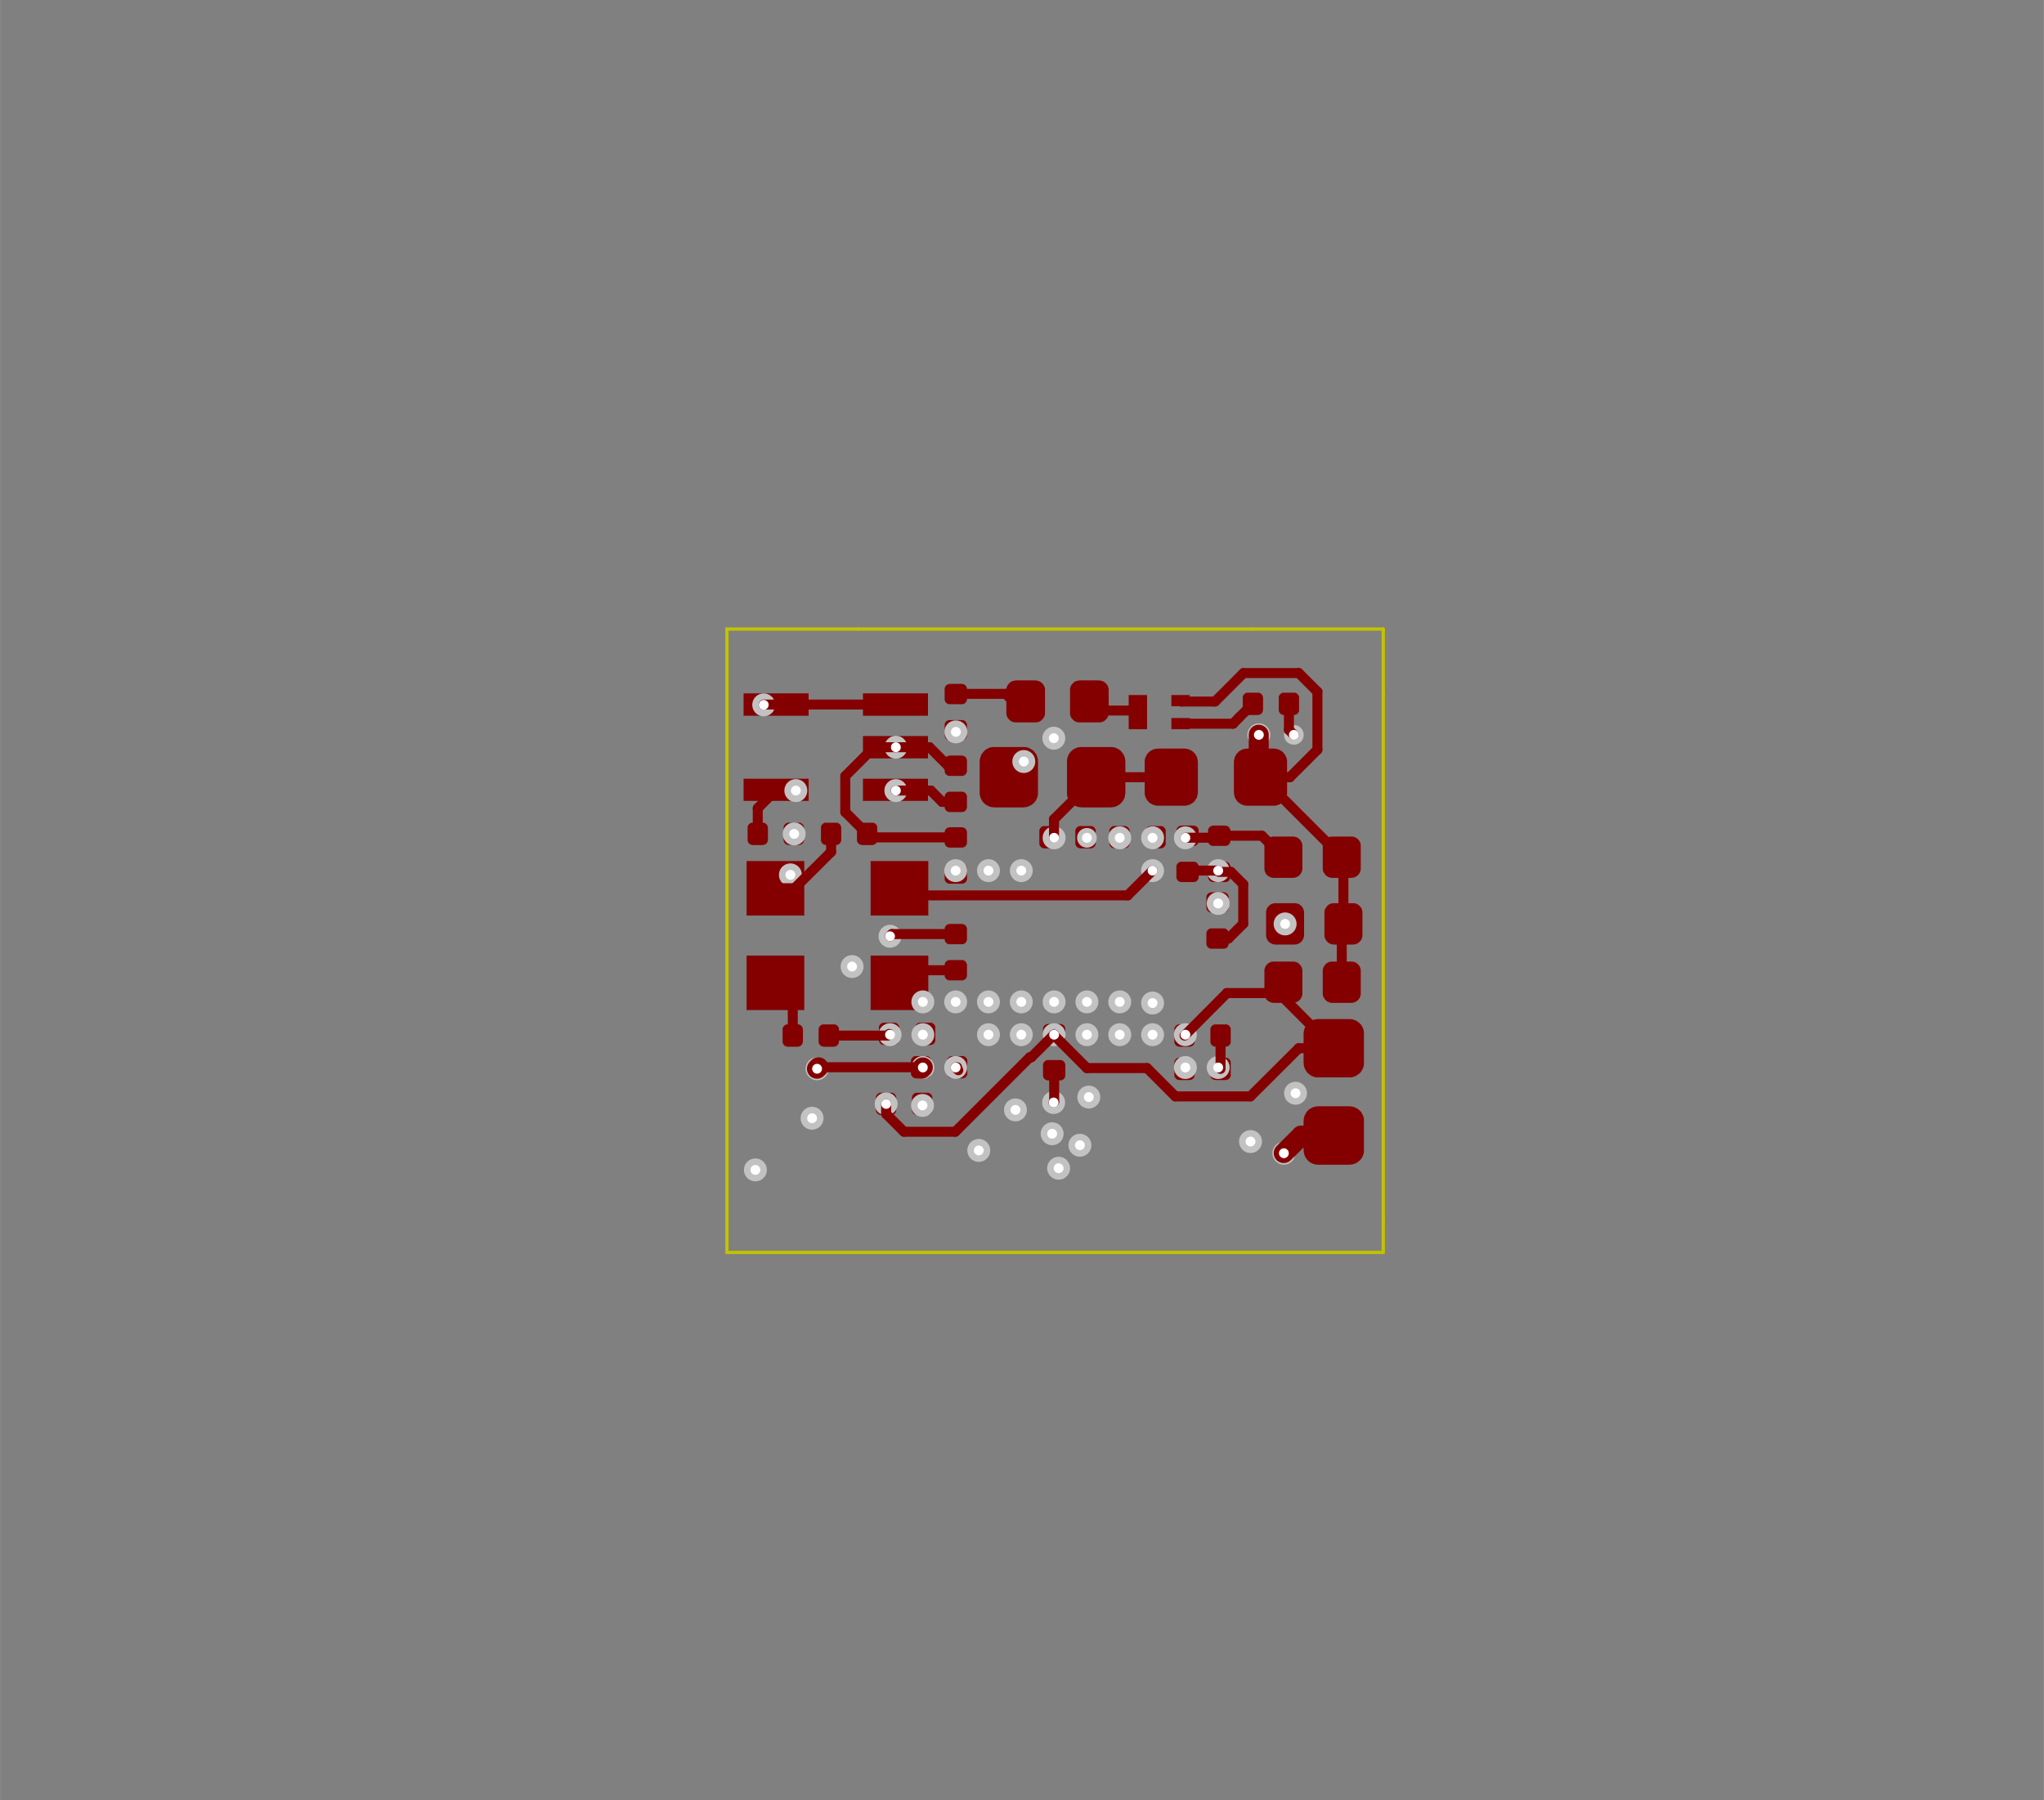 <?xml version="1.0" standalone="no"?>
 <!DOCTYPE svg PUBLIC "-//W3C//DTD SVG 1.1//EN" 
 "http://www.w3.org/Graphics/SVG/1.1/DTD/svg11.dtd"> 
<svg xmlns="http://www.w3.org/2000/svg" version="1.1" 
    width="3.114cm" height="2.743cm" viewBox="0 0 12260 10800 ">
<rect x="0" y="0" width="12260" height="10800" fill="#808080" stroke="none"/>
<title>SVG Picture created as Miniscope-v4-Rigid-Flex-F_Cu.svg date 2019/10/03 22:30:00 </title>
  <desc>Picture generated by PCBNEW </desc>
<g style="fill:#000000; fill-opacity:1;stroke:#000000; stroke-opacity:1;
stroke-linecap:round; stroke-linejoin:round; "
 transform="translate(0 0) scale(1 1)">
</g>
<g style="fill:#000000; fill-opacity:0.0; 
stroke:#000000; stroke-width:-0; stroke-opacity:1; 
stroke-linecap:round; stroke-linejoin:round;">
<g >
</g>
<g style="fill:#840000; fill-opacity:0.0; 
stroke:#840000; stroke-width:-0; stroke-opacity:1; 
stroke-linecap:round; stroke-linejoin:round;">
</g>
<g style="fill:#840000; fill-opacity:0.0; 
stroke:#840000; stroke-width:0; stroke-opacity:1; 
stroke-linecap:round; stroke-linejoin:round;">
</g>
<g style="fill:#840000; fill-opacity:1.0; 
stroke:#840000; stroke-width:0; stroke-opacity:1; 
stroke-linecap:round; stroke-linejoin:round;">
<path style="fill:#840000; fill-opacity:1.0; 
stroke:#840000; stroke-width:0; stroke-opacity:1; 
stroke-linecap:round; stroke-linejoin:round;fill-rule:evenodd;"
d="M 7138,6146
7141,6146
7144,6147
7147,6148
7150,6149
7152,6151
7154,6153
7157,6155
7159,6157
7160,6159
7162,6162
7163,6165
7164,6167
7165,6170
7165,6173
7166,6176
7166,6249
7165,6252
7165,6255
7164,6258
7163,6261
7162,6263
7160,6266
7159,6268
7157,6271
7154,6273
7152,6274
7150,6276
7147,6277
7144,6278
7141,6279
7138,6279
7135,6280
7074,6280
7071,6279
7068,6279
7065,6278
7062,6277
7060,6276
7057,6274
7055,6273
7053,6271
7051,6268
7049,6266
7047,6263
7046,6261
7045,6258
7044,6255
7044,6252
7044,6249
7044,6176
7044,6173
7044,6170
7045,6167
7046,6165
7047,6162
7049,6159
7051,6157
7053,6155
7055,6153
7057,6151
7060,6149
7062,6148
7065,6147
7068,6146
7071,6146
7074,6146
7135,6146
7138,6146
Z" /> 
<path style="fill:#840000; fill-opacity:1.0; 
stroke:#840000; stroke-width:0; stroke-opacity:1; 
stroke-linecap:round; stroke-linejoin:round;fill-rule:evenodd;"
d="M 7355,6146
7358,6146
7361,6147
7363,6148
7366,6149
7369,6151
7371,6153
7373,6155
7375,6157
7377,6159
7379,6162
7380,6165
7381,6167
7382,6170
7382,6173
7382,6176
7382,6249
7382,6252
7382,6255
7381,6258
7380,6261
7379,6263
7377,6266
7375,6268
7373,6271
7371,6273
7369,6274
7366,6276
7363,6277
7361,6278
7358,6279
7355,6279
7352,6280
7291,6280
7288,6279
7285,6279
7282,6278
7279,6277
7276,6276
7274,6274
7271,6273
7269,6271
7267,6268
7265,6266
7264,6263
7262,6261
7261,6258
7261,6255
7260,6252
7260,6249
7260,6176
7260,6173
7261,6170
7261,6167
7262,6165
7264,6162
7265,6159
7267,6157
7269,6155
7271,6153
7274,6151
7276,6149
7279,6148
7282,6147
7285,6146
7288,6146
7291,6146
7352,6146
7355,6146
Z" /> 
</g>
<g >
<path style="fill:#840000; fill-opacity:1.0; 
stroke:#840000; stroke-width:0; stroke-opacity:1; 
stroke-linecap:round; stroke-linejoin:round;fill-rule:evenodd;"
d="M 7760,5019
7766,5020
7771,5021
7777,5023
7782,5025
7786,5028
7791,5032
7795,5035
7799,5040
7802,5044
7805,5049
7808,5054
7809,5059
7811,5065
7812,5070
7812,5076
7812,5210
7812,5215
7811,5221
7809,5226
7808,5231
7805,5236
7802,5241
7799,5246
7795,5250
7791,5254
7786,5257
7782,5260
7777,5262
7771,5264
7766,5266
7760,5266
7755,5267
7641,5267
7635,5266
7629,5266
7624,5264
7619,5262
7614,5260
7609,5257
7604,5254
7600,5250
7596,5246
7593,5241
7590,5236
7588,5231
7586,5226
7585,5221
7584,5215
7584,5210
7584,5076
7584,5070
7585,5065
7586,5059
7588,5054
7590,5049
7593,5044
7596,5040
7600,5035
7604,5032
7609,5028
7614,5025
7619,5023
7624,5021
7629,5020
7635,5019
7641,5019
7755,5019
7760,5019
Z" /> 
<path style="fill:#840000; fill-opacity:1.0; 
stroke:#840000; stroke-width:0; stroke-opacity:1; 
stroke-linecap:round; stroke-linejoin:round;fill-rule:evenodd;"
d="M 8111,5019
8116,5020
8122,5021
8127,5023
8132,5025
8137,5028
8141,5032
8146,5035
8149,5040
8153,5044
8156,5049
8158,5054
8160,5059
8161,5065
8162,5070
8162,5076
8162,5210
8162,5215
8161,5221
8160,5226
8158,5231
8156,5236
8153,5241
8149,5246
8146,5250
8141,5254
8137,5257
8132,5260
8127,5262
8122,5264
8116,5266
8111,5266
8105,5267
7991,5267
7985,5266
7980,5266
7974,5264
7969,5262
7964,5260
7959,5257
7955,5254
7951,5250
7947,5246
7944,5241
7941,5236
7938,5231
7936,5226
7935,5221
7934,5215
7934,5210
7934,5076
7934,5070
7935,5065
7936,5059
7938,5054
7941,5049
7944,5044
7947,5040
7951,5035
7955,5032
7959,5028
7964,5025
7969,5023
7974,5021
7980,5020
7985,5019
7991,5019
8105,5019
8111,5019
Z" /> 
</g>
<g >
<path style="fill:#840000; fill-opacity:1.0; 
stroke:#840000; stroke-width:0; stroke-opacity:1; 
stroke-linecap:round; stroke-linejoin:round;fill-rule:evenodd;"
d="M 7342,5354
7345,5354
7348,5355
7351,5356
7354,5357
7356,5359
7359,5360
7361,5362
7363,5365
7365,5367
7366,5369
7367,5372
7369,5375
7369,5378
7370,5381
7370,5384
7370,5445
7370,5448
7369,5451
7369,5454
7367,5457
7366,5459
7365,5462
7363,5464
7361,5466
7359,5468
7356,5470
7354,5472
7351,5473
7348,5474
7345,5475
7342,5475
7339,5475
7266,5475
7263,5475
7261,5475
7258,5474
7255,5473
7252,5472
7250,5470
7247,5468
7245,5466
7243,5464
7241,5462
7240,5459
7238,5457
7237,5454
7237,5451
7236,5448
7236,5445
7236,5384
7236,5381
7237,5378
7237,5375
7238,5372
7240,5369
7241,5367
7243,5365
7245,5362
7247,5360
7250,5359
7252,5357
7255,5356
7258,5355
7261,5354
7263,5354
7266,5353
7339,5353
7342,5354
Z" /> 
<path style="fill:#840000; fill-opacity:1.0; 
stroke:#840000; stroke-width:0; stroke-opacity:1; 
stroke-linecap:round; stroke-linejoin:round;fill-rule:evenodd;"
d="M 7342,5570
7345,5570
7348,5571
7351,5572
7354,5573
7356,5575
7359,5577
7361,5579
7363,5581
7365,5583
7366,5586
7367,5589
7369,5592
7369,5594
7370,5597
7370,5600
7370,5661
7370,5664
7369,5667
7369,5670
7367,5673
7366,5676
7365,5678
7363,5681
7361,5683
7359,5685
7356,5687
7354,5688
7351,5690
7348,5691
7345,5691
7342,5692
7339,5692
7266,5692
7263,5692
7261,5691
7258,5691
7255,5690
7252,5688
7250,5687
7247,5685
7245,5683
7243,5681
7241,5678
7240,5676
7238,5673
7237,5670
7237,5667
7236,5664
7236,5661
7236,5600
7236,5597
7237,5594
7237,5592
7238,5589
7240,5586
7241,5583
7243,5581
7245,5579
7247,5577
7250,5575
7252,5573
7255,5572
7258,5571
7261,5570
7263,5570
7266,5570
7339,5570
7342,5570
Z" /> 
</g>
<g >
<path style="fill:#840000; fill-opacity:1.0; 
stroke:#840000; stroke-width:0; stroke-opacity:1; 
stroke-linecap:round; stroke-linejoin:round;fill-rule:evenodd;"
d="M 7162,4954
7165,4954
7168,4955
7171,4956
7174,4957
7176,4959
7179,4960
7181,4962
7183,4965
7185,4967
7186,4969
7187,4972
7189,4975
7189,4978
7190,4981
7190,4984
7190,5045
7190,5048
7189,5051
7189,5054
7187,5057
7186,5059
7185,5062
7183,5064
7181,5066
7179,5068
7176,5070
7174,5072
7171,5073
7168,5074
7165,5075
7162,5075
7159,5075
7086,5075
7083,5075
7081,5075
7078,5074
7075,5073
7072,5072
7070,5070
7067,5068
7065,5066
7063,5064
7061,5062
7060,5059
7058,5057
7057,5054
7057,5051
7056,5048
7056,5045
7056,4984
7056,4981
7057,4978
7057,4975
7058,4972
7060,4969
7061,4967
7063,4965
7065,4962
7067,4960
7070,4959
7072,4957
7075,4956
7078,4955
7081,4954
7083,4954
7086,4953
7159,4953
7162,4954
Z" /> 
<path style="fill:#840000; fill-opacity:1.0; 
stroke:#840000; stroke-width:0; stroke-opacity:1; 
stroke-linecap:round; stroke-linejoin:round;fill-rule:evenodd;"
d="M 7162,5170
7165,5170
7168,5171
7171,5172
7174,5173
7176,5175
7179,5177
7181,5179
7183,5181
7185,5183
7186,5186
7187,5189
7189,5192
7189,5194
7190,5197
7190,5200
7190,5261
7190,5264
7189,5267
7189,5270
7187,5273
7186,5276
7185,5278
7183,5281
7181,5283
7179,5285
7176,5287
7174,5288
7171,5290
7168,5291
7165,5291
7162,5292
7159,5292
7086,5292
7083,5292
7081,5291
7078,5291
7075,5290
7072,5288
7070,5287
7067,5285
7065,5283
7063,5281
7061,5278
7060,5276
7058,5273
7057,5270
7057,5267
7056,5264
7056,5261
7056,5200
7056,5197
7057,5194
7057,5192
7058,5189
7060,5186
7061,5183
7063,5181
7065,5179
7067,5177
7070,5175
7072,5173
7075,5172
7078,5171
7081,5170
7083,5170
7086,5170
7159,5170
7162,5170
Z" /> 
</g>
<g >
<path style="fill:#840000; fill-opacity:1.0; 
stroke:#840000; stroke-width:0; stroke-opacity:1; 
stroke-linecap:round; stroke-linejoin:round;fill-rule:evenodd;"
d="M 7352,4954
7355,4954
7358,4955
7361,4956
7364,4957
7366,4959
7369,4960
7371,4962
7373,4965
7375,4967
7376,4969
7377,4972
7379,4975
7379,4978
7380,4981
7380,4984
7380,5045
7380,5048
7379,5051
7379,5054
7377,5057
7376,5059
7375,5062
7373,5064
7371,5066
7369,5068
7366,5070
7364,5072
7361,5073
7358,5074
7355,5075
7352,5075
7349,5075
7276,5075
7273,5075
7271,5075
7268,5074
7265,5073
7262,5072
7260,5070
7257,5068
7255,5066
7253,5064
7251,5062
7250,5059
7248,5057
7247,5054
7247,5051
7246,5048
7246,5045
7246,4984
7246,4981
7247,4978
7247,4975
7248,4972
7250,4969
7251,4967
7253,4965
7255,4962
7257,4960
7260,4959
7262,4957
7265,4956
7268,4955
7271,4954
7273,4954
7276,4953
7349,4953
7352,4954
Z" /> 
<path style="fill:#840000; fill-opacity:1.0; 
stroke:#840000; stroke-width:0; stroke-opacity:1; 
stroke-linecap:round; stroke-linejoin:round;fill-rule:evenodd;"
d="M 7352,5170
7355,5170
7358,5171
7361,5172
7364,5173
7366,5175
7369,5177
7371,5179
7373,5181
7375,5183
7376,5186
7377,5189
7379,5192
7379,5194
7380,5197
7380,5200
7380,5261
7380,5264
7379,5267
7379,5270
7377,5273
7376,5276
7375,5278
7373,5281
7371,5283
7369,5285
7366,5287
7364,5288
7361,5290
7358,5291
7355,5291
7352,5292
7349,5292
7276,5292
7273,5292
7271,5291
7268,5291
7265,5290
7262,5288
7260,5287
7257,5285
7255,5283
7253,5281
7251,5278
7250,5276
7248,5273
7247,5270
7247,5267
7246,5264
7246,5261
7246,5200
7246,5197
7247,5194
7247,5192
7248,5189
7250,5186
7251,5183
7253,5181
7255,5179
7257,5177
7260,5175
7262,5173
7265,5172
7268,5171
7271,5170
7273,5170
7276,5170
7349,5170
7352,5170
Z" /> 
</g>
<g >
<path style="fill:#840000; fill-opacity:1.0; 
stroke:#840000; stroke-width:0; stroke-opacity:1; 
stroke-linecap:round; stroke-linejoin:round;fill-rule:evenodd;"
d="M 5366,6136
5369,6136
5372,6137
5375,6138
5378,6139
5380,6141
5383,6143
5385,6145
5387,6147
5389,6149
5390,6152
5392,6155
5393,6157
5393,6160
5394,6163
5394,6166
5394,6239
5394,6242
5393,6245
5393,6248
5392,6251
5390,6253
5389,6256
5387,6258
5385,6261
5383,6263
5380,6264
5378,6266
5375,6267
5372,6268
5369,6269
5366,6269
5363,6270
5302,6270
5299,6269
5296,6269
5294,6268
5291,6267
5288,6266
5285,6264
5283,6263
5281,6261
5279,6258
5277,6256
5275,6253
5274,6251
5273,6248
5272,6245
5272,6242
5272,6239
5272,6166
5272,6163
5272,6160
5273,6157
5274,6155
5275,6152
5277,6149
5279,6147
5281,6145
5283,6143
5285,6141
5288,6139
5291,6138
5294,6137
5296,6136
5299,6136
5302,6136
5363,6136
5366,6136
Z" /> 
<path style="fill:#840000; fill-opacity:1.0; 
stroke:#840000; stroke-width:0; stroke-opacity:1; 
stroke-linecap:round; stroke-linejoin:round;fill-rule:evenodd;"
d="M 5583,6136
5586,6136
5589,6137
5592,6138
5594,6139
5597,6141
5599,6143
5602,6145
5604,6147
5605,6149
5607,6152
5608,6155
5609,6157
5610,6160
5610,6163
5610,6166
5610,6239
5610,6242
5610,6245
5609,6248
5608,6251
5607,6253
5605,6256
5604,6258
5602,6261
5599,6263
5597,6264
5594,6266
5592,6267
5589,6268
5586,6269
5583,6269
5580,6270
5519,6270
5516,6269
5513,6269
5510,6268
5507,6267
5505,6266
5502,6264
5500,6263
5497,6261
5495,6258
5494,6256
5492,6253
5491,6251
5490,6248
5489,6245
5489,6242
5488,6239
5488,6166
5489,6163
5489,6160
5490,6157
5491,6155
5492,6152
5494,6149
5495,6147
5497,6145
5500,6143
5502,6141
5505,6139
5507,6138
5510,6137
5513,6136
5516,6136
5519,6136
5580,6136
5583,6136
Z" /> 
</g>
<g >
<path style="fill:#840000; fill-opacity:1.0; 
stroke:#840000; stroke-width:0; stroke-opacity:1; 
stroke-linecap:round; stroke-linejoin:round;fill-rule:evenodd;"
d="M 5348,6556
5351,6556
5354,6557
5357,6558
5360,6559
5362,6561
5364,6563
5367,6565
5369,6567
5370,6569
5372,6572
5373,6575
5374,6577
5375,6580
5375,6583
5376,6586
5376,6659
5375,6662
5375,6665
5374,6668
5373,6671
5372,6673
5370,6676
5369,6678
5367,6681
5364,6683
5362,6684
5360,6686
5357,6687
5354,6688
5351,6689
5348,6689
5345,6690
5284,6690
5281,6689
5278,6689
5275,6688
5272,6687
5270,6686
5267,6684
5265,6683
5263,6681
5261,6678
5259,6676
5257,6673
5256,6671
5255,6668
5254,6665
5254,6662
5254,6659
5254,6586
5254,6583
5254,6580
5255,6577
5256,6575
5257,6572
5259,6569
5261,6567
5263,6565
5265,6563
5267,6561
5270,6559
5272,6558
5275,6557
5278,6556
5281,6556
5284,6556
5345,6556
5348,6556
Z" /> 
<path style="fill:#840000; fill-opacity:1.0; 
stroke:#840000; stroke-width:0; stroke-opacity:1; 
stroke-linecap:round; stroke-linejoin:round;fill-rule:evenodd;"
d="M 5565,6556
5568,6556
5571,6557
5573,6558
5576,6559
5579,6561
5581,6563
5583,6565
5585,6567
5587,6569
5589,6572
5590,6575
5591,6577
5592,6580
5592,6583
5592,6586
5592,6659
5592,6662
5592,6665
5591,6668
5590,6671
5589,6673
5587,6676
5585,6678
5583,6681
5581,6683
5579,6684
5576,6686
5573,6687
5571,6688
5568,6689
5565,6689
5562,6690
5501,6690
5498,6689
5495,6689
5492,6688
5489,6687
5486,6686
5484,6684
5481,6683
5479,6681
5477,6678
5475,6676
5474,6673
5472,6671
5471,6668
5471,6665
5470,6662
5470,6659
5470,6586
5470,6583
5471,6580
5471,6577
5472,6575
5474,6572
5475,6569
5477,6567
5479,6565
5481,6563
5484,6561
5486,6559
5489,6558
5492,6557
5495,6556
5498,6556
5501,6556
5562,6556
5565,6556
Z" /> 
</g>
<g >
<path style="fill:#840000; fill-opacity:1.0; 
stroke:#840000; stroke-width:0; stroke-opacity:1; 
stroke-linecap:round; stroke-linejoin:round;fill-rule:evenodd;"
d="M 5772,5180
5775,5180
5778,5181
5781,5182
5784,5183
5786,5185
5789,5187
5791,5189
5793,5191
5795,5193
5796,5196
5797,5199
5799,5202
5799,5204
5800,5207
5800,5210
5800,5271
5800,5274
5799,5277
5799,5280
5797,5283
5796,5286
5795,5288
5793,5291
5791,5293
5789,5295
5786,5297
5784,5298
5781,5300
5778,5301
5775,5301
5772,5302
5769,5302
5696,5302
5693,5302
5691,5301
5688,5301
5685,5300
5682,5298
5680,5297
5677,5295
5675,5293
5673,5291
5671,5288
5670,5286
5668,5283
5667,5280
5667,5277
5666,5274
5666,5271
5666,5210
5666,5207
5667,5204
5667,5202
5668,5199
5670,5196
5671,5193
5673,5191
5675,5189
5677,5187
5680,5185
5682,5183
5685,5182
5688,5181
5691,5180
5693,5180
5696,5180
5769,5180
5772,5180
Z" /> 
<path style="fill:#840000; fill-opacity:1.0; 
stroke:#840000; stroke-width:0; stroke-opacity:1; 
stroke-linecap:round; stroke-linejoin:round;fill-rule:evenodd;"
d="M 5772,4964
5775,4964
5778,4965
5781,4966
5784,4967
5786,4969
5789,4970
5791,4972
5793,4975
5795,4977
5796,4979
5797,4982
5799,4985
5799,4988
5800,4991
5800,4994
5800,5055
5800,5058
5799,5061
5799,5064
5797,5067
5796,5069
5795,5072
5793,5074
5791,5076
5789,5078
5786,5080
5784,5082
5781,5083
5778,5084
5775,5085
5772,5085
5769,5085
5696,5085
5693,5085
5691,5085
5688,5084
5685,5083
5682,5082
5680,5080
5677,5078
5675,5076
5673,5074
5671,5072
5670,5069
5668,5067
5667,5064
5667,5061
5666,5058
5666,5055
5666,4994
5666,4991
5667,4988
5667,4985
5668,4982
5670,4979
5671,4977
5673,4975
5675,4972
5677,4970
5680,4969
5682,4967
5685,4966
5688,4965
5691,4964
5693,4964
5696,4963
5769,4963
5772,4964
Z" /> 
</g>
<g >
<path style="fill:#840000; fill-opacity:1.0; 
stroke:#840000; stroke-width:0; stroke-opacity:1; 
stroke-linecap:round; stroke-linejoin:round;fill-rule:evenodd;"
d="M 6362,6144
6365,6144
6368,6145
6371,6146
6374,6147
6376,6149
6379,6150
6381,6152
6383,6155
6385,6157
6386,6159
6387,6162
6389,6165
6389,6168
6390,6171
6390,6174
6390,6235
6390,6238
6389,6241
6389,6244
6387,6247
6386,6249
6385,6252
6383,6254
6381,6256
6379,6258
6376,6260
6374,6262
6371,6263
6368,6264
6365,6265
6362,6265
6359,6265
6286,6265
6283,6265
6281,6265
6278,6264
6275,6263
6272,6262
6270,6260
6267,6258
6265,6256
6263,6254
6261,6252
6260,6249
6258,6247
6257,6244
6257,6241
6256,6238
6256,6235
6256,6174
6256,6171
6257,6168
6257,6165
6258,6162
6260,6159
6261,6157
6263,6155
6265,6152
6267,6150
6270,6149
6272,6147
6275,6146
6278,6145
6281,6144
6283,6144
6286,6143
6359,6143
6362,6144
Z" /> 
<path style="fill:#840000; fill-opacity:1.0; 
stroke:#840000; stroke-width:0; stroke-opacity:1; 
stroke-linecap:round; stroke-linejoin:round;fill-rule:evenodd;"
d="M 6362,6360
6365,6360
6368,6361
6371,6362
6374,6363
6376,6365
6379,6367
6381,6369
6383,6371
6385,6373
6386,6376
6387,6379
6389,6382
6389,6384
6390,6387
6390,6390
6390,6451
6390,6454
6389,6457
6389,6460
6387,6463
6386,6466
6385,6468
6383,6471
6381,6473
6379,6475
6376,6477
6374,6478
6371,6480
6368,6481
6365,6481
6362,6482
6359,6482
6286,6482
6283,6482
6281,6481
6278,6481
6275,6480
6272,6478
6270,6477
6267,6475
6265,6473
6263,6471
6261,6468
6260,6466
6258,6463
6257,6460
6257,6457
6256,6454
6256,6451
6256,6390
6256,6387
6257,6384
6257,6382
6258,6379
6260,6376
6261,6373
6263,6371
6265,6369
6267,6367
6270,6365
6272,6363
6275,6362
6278,6361
6281,6360
6283,6360
6286,6360
6359,6360
6362,6360
Z" /> 
</g>
<g >
</g>
<g >
<path style="fill:#840000; fill-opacity:1.0; 
stroke:#840000; stroke-width:0; stroke-opacity:1; 
stroke-linecap:round; stroke-linejoin:round;fill-rule:evenodd;"
d="M 4824,6060
4478,6060
4478,5733
4824,5733
4824,6060
Z" /> 
<path style="fill:#840000; fill-opacity:1.0; 
stroke:#840000; stroke-width:0; stroke-opacity:1; 
stroke-linecap:round; stroke-linejoin:round;fill-rule:evenodd;"
d="M 5568,6060
5222,6060
5222,5733
5568,5733
5568,6060
Z" /> 
<path style="fill:#840000; fill-opacity:1.0; 
stroke:#840000; stroke-width:0; stroke-opacity:1; 
stroke-linecap:round; stroke-linejoin:round;fill-rule:evenodd;"
d="M 5568,5493
5222,5493
5222,5166
5568,5166
5568,5493
Z" /> 
<path style="fill:#840000; fill-opacity:1.0; 
stroke:#840000; stroke-width:0; stroke-opacity:1; 
stroke-linecap:round; stroke-linejoin:round;fill-rule:evenodd;"
d="M 4824,5493
4478,5493
4478,5166
4824,5166
4824,5493
Z" /> 
</g>
<g >
<path style="fill:#840000; fill-opacity:1.0; 
stroke:#840000; stroke-width:0; stroke-opacity:1; 
stroke-linecap:round; stroke-linejoin:round;fill-rule:evenodd;"
d="M 4850,4672
4850,4805
4460,4805
4460,4672
4850,4672
Z" /> 
<path style="fill:#840000; fill-opacity:1.0; 
stroke:#840000; stroke-width:0; stroke-opacity:1; 
stroke-linecap:round; stroke-linejoin:round;fill-rule:evenodd;"
d="M 4850,4160
4850,4294
4460,4294
4460,4160
4850,4160
Z" /> 
<path style="fill:#840000; fill-opacity:1.0; 
stroke:#840000; stroke-width:0; stroke-opacity:1; 
stroke-linecap:round; stroke-linejoin:round;fill-rule:evenodd;"
d="M 5566,4160
5566,4294
5176,4294
5176,4160
5566,4160
Z" /> 
<path style="fill:#840000; fill-opacity:1.0; 
stroke:#840000; stroke-width:0; stroke-opacity:1; 
stroke-linecap:round; stroke-linejoin:round;fill-rule:evenodd;"
d="M 5566,4416
5566,4550
5176,4550
5176,4416
5566,4416
Z" /> 
<path style="fill:#840000; fill-opacity:1.0; 
stroke:#840000; stroke-width:0; stroke-opacity:1; 
stroke-linecap:round; stroke-linejoin:round;fill-rule:evenodd;"
d="M 5566,4672
5566,4805
5176,4805
5176,4672
5566,4672
Z" /> 
</g>
<g >
<path style="fill:#840000; fill-opacity:1.0; 
stroke:#840000; stroke-width:0; stroke-opacity:1; 
stroke-linecap:round; stroke-linejoin:round;fill-rule:evenodd;"
d="M 7548,4156
7551,4156
7554,4157
7557,4158
7560,4159
7562,4161
7564,4163
7567,4165
7569,4167
7570,4169
7572,4172
7573,4175
7574,4177
7575,4180
7575,4183
7576,4186
7576,4259
7575,4262
7575,4265
7574,4268
7573,4271
7572,4273
7570,4276
7569,4278
7567,4281
7564,4283
7562,4284
7560,4286
7557,4287
7554,4288
7551,4289
7548,4289
7545,4290
7484,4290
7481,4289
7478,4289
7475,4288
7472,4287
7470,4286
7467,4284
7465,4283
7463,4281
7461,4278
7459,4276
7457,4273
7456,4271
7455,4268
7454,4265
7454,4262
7454,4259
7454,4186
7454,4183
7454,4180
7455,4177
7456,4175
7457,4172
7459,4169
7461,4167
7463,4165
7465,4163
7467,4161
7470,4159
7472,4158
7475,4157
7478,4156
7481,4156
7484,4156
7545,4156
7548,4156
Z" /> 
<path style="fill:#840000; fill-opacity:1.0; 
stroke:#840000; stroke-width:0; stroke-opacity:1; 
stroke-linecap:round; stroke-linejoin:round;fill-rule:evenodd;"
d="M 7765,4156
7768,4156
7771,4157
7773,4158
7776,4159
7779,4161
7781,4163
7783,4165
7785,4167
7787,4169
7789,4172
7790,4175
7791,4177
7792,4180
7792,4183
7792,4186
7792,4259
7792,4262
7792,4265
7791,4268
7790,4271
7789,4273
7787,4276
7785,4278
7783,4281
7781,4283
7779,4284
7776,4286
7773,4287
7771,4288
7768,4289
7765,4289
7762,4290
7701,4290
7698,4289
7695,4289
7692,4288
7689,4287
7686,4286
7684,4284
7681,4283
7679,4281
7677,4278
7675,4276
7674,4273
7672,4271
7671,4268
7671,4265
7670,4262
7670,4259
7670,4186
7670,4183
7671,4180
7671,4177
7672,4175
7674,4172
7675,4169
7677,4167
7679,4165
7681,4163
7684,4161
7686,4159
7689,4158
7692,4157
7695,4156
7698,4156
7701,4156
7762,4156
7765,4156
Z" /> 
</g>
<g >
<path style="fill:#840000; fill-opacity:1.0; 
stroke:#840000; stroke-width:0; stroke-opacity:1; 
stroke-linecap:round; stroke-linejoin:round;fill-rule:evenodd;"
d="M 5772,4750
5775,4750
5778,4751
5781,4752
5784,4753
5786,4755
5789,4757
5791,4759
5793,4761
5795,4763
5796,4766
5797,4769
5799,4772
5799,4774
5800,4777
5800,4780
5800,4841
5800,4844
5799,4847
5799,4850
5797,4853
5796,4856
5795,4858
5793,4861
5791,4863
5789,4865
5786,4867
5784,4868
5781,4870
5778,4871
5775,4871
5772,4872
5769,4872
5696,4872
5693,4872
5691,4871
5688,4871
5685,4870
5682,4868
5680,4867
5677,4865
5675,4863
5673,4861
5671,4858
5670,4856
5668,4853
5667,4850
5667,4847
5666,4844
5666,4841
5666,4780
5666,4777
5667,4774
5667,4772
5668,4769
5670,4766
5671,4763
5673,4761
5675,4759
5677,4757
5680,4755
5682,4753
5685,4752
5688,4751
5691,4750
5693,4750
5696,4750
5769,4750
5772,4750
Z" /> 
<path style="fill:#840000; fill-opacity:1.0; 
stroke:#840000; stroke-width:0; stroke-opacity:1; 
stroke-linecap:round; stroke-linejoin:round;fill-rule:evenodd;"
d="M 5772,4534
5775,4534
5778,4535
5781,4536
5784,4537
5786,4539
5789,4540
5791,4542
5793,4545
5795,4547
5796,4549
5797,4552
5799,4555
5799,4558
5800,4561
5800,4564
5800,4625
5800,4628
5799,4631
5799,4634
5797,4637
5796,4639
5795,4642
5793,4644
5791,4646
5789,4648
5786,4650
5784,4652
5781,4653
5778,4654
5775,4655
5772,4655
5769,4655
5696,4655
5693,4655
5691,4655
5688,4654
5685,4653
5682,4652
5680,4650
5677,4648
5675,4646
5673,4644
5671,4642
5670,4639
5668,4637
5667,4634
5667,4631
5666,4628
5666,4625
5666,4564
5666,4561
5667,4558
5667,4555
5668,4552
5670,4549
5671,4547
5673,4545
5675,4542
5677,4540
5680,4539
5682,4537
5685,4536
5688,4535
5691,4534
5693,4534
5696,4533
5769,4533
5772,4534
Z" /> 
</g>
<g >
<path style="fill:#840000; fill-opacity:1.0; 
stroke:#840000; stroke-width:0; stroke-opacity:1; 
stroke-linecap:round; stroke-linejoin:round;fill-rule:evenodd;"
d="M 5772,4104
5775,4104
5778,4105
5781,4106
5784,4107
5786,4109
5789,4110
5791,4112
5793,4115
5795,4117
5796,4119
5797,4122
5799,4125
5799,4128
5800,4131
5800,4134
5800,4195
5800,4198
5799,4201
5799,4204
5797,4207
5796,4209
5795,4212
5793,4214
5791,4216
5789,4218
5786,4220
5784,4222
5781,4223
5778,4224
5775,4225
5772,4225
5769,4225
5696,4225
5693,4225
5691,4225
5688,4224
5685,4223
5682,4222
5680,4220
5677,4218
5675,4216
5673,4214
5671,4212
5670,4209
5668,4207
5667,4204
5667,4201
5666,4198
5666,4195
5666,4134
5666,4131
5667,4128
5667,4125
5668,4122
5670,4119
5671,4117
5673,4115
5675,4112
5677,4110
5680,4109
5682,4107
5685,4106
5688,4105
5691,4104
5693,4104
5696,4103
5769,4103
5772,4104
Z" /> 
<path style="fill:#840000; fill-opacity:1.0; 
stroke:#840000; stroke-width:0; stroke-opacity:1; 
stroke-linecap:round; stroke-linejoin:round;fill-rule:evenodd;"
d="M 5772,4320
5775,4320
5778,4321
5781,4322
5784,4323
5786,4325
5789,4327
5791,4329
5793,4331
5795,4333
5796,4336
5797,4339
5799,4342
5799,4344
5800,4347
5800,4350
5800,4411
5800,4414
5799,4417
5799,4420
5797,4423
5796,4426
5795,4428
5793,4431
5791,4433
5789,4435
5786,4437
5784,4438
5781,4440
5778,4441
5775,4441
5772,4442
5769,4442
5696,4442
5693,4442
5691,4441
5688,4441
5685,4440
5682,4438
5680,4437
5677,4435
5675,4433
5673,4431
5671,4428
5670,4426
5668,4423
5667,4420
5667,4417
5666,4414
5666,4411
5666,4350
5666,4347
5667,4344
5667,4342
5668,4339
5670,4336
5671,4333
5673,4331
5675,4329
5677,4327
5680,4325
5682,4323
5685,4322
5688,4321
5691,4320
5693,4320
5696,4320
5769,4320
5772,4320
Z" /> 
</g>
<g >
<path style="fill:#840000; fill-opacity:1.0; 
stroke:#840000; stroke-width:0; stroke-opacity:1; 
stroke-linecap:round; stroke-linejoin:round;fill-rule:evenodd;"
d="M 5018,4936
5021,4936
5024,4937
5027,4938
5030,4939
5032,4941
5034,4943
5037,4945
5039,4947
5040,4949
5042,4952
5043,4955
5044,4957
5045,4960
5045,4963
5046,4966
5046,5039
5045,5042
5045,5045
5044,5048
5043,5051
5042,5053
5040,5056
5039,5058
5037,5061
5034,5063
5032,5064
5030,5066
5027,5067
5024,5068
5021,5069
5018,5069
5015,5070
4954,5070
4951,5069
4948,5069
4945,5068
4942,5067
4940,5066
4937,5064
4935,5063
4933,5061
4931,5058
4929,5056
4927,5053
4926,5051
4925,5048
4924,5045
4924,5042
4924,5039
4924,4966
4924,4963
4924,4960
4925,4957
4926,4955
4927,4952
4929,4949
4931,4947
4933,4945
4935,4943
4937,4941
4940,4939
4942,4938
4945,4937
4948,4936
4951,4936
4954,4936
5015,4936
5018,4936
Z" /> 
<path style="fill:#840000; fill-opacity:1.0; 
stroke:#840000; stroke-width:0; stroke-opacity:1; 
stroke-linecap:round; stroke-linejoin:round;fill-rule:evenodd;"
d="M 5235,4936
5238,4936
5241,4937
5243,4938
5246,4939
5249,4941
5251,4943
5253,4945
5255,4947
5257,4949
5259,4952
5260,4955
5261,4957
5262,4960
5262,4963
5262,4966
5262,5039
5262,5042
5262,5045
5261,5048
5260,5051
5259,5053
5257,5056
5255,5058
5253,5061
5251,5063
5249,5064
5246,5066
5243,5067
5241,5068
5238,5069
5235,5069
5232,5070
5171,5070
5168,5069
5165,5069
5162,5068
5159,5067
5156,5066
5154,5064
5151,5063
5149,5061
5147,5058
5145,5056
5144,5053
5142,5051
5141,5048
5141,5045
5140,5042
5140,5039
5140,4966
5140,4963
5141,4960
5141,4957
5142,4955
5144,4952
5145,4949
5147,4947
5149,4945
5151,4943
5154,4941
5156,4939
5159,4938
5162,4937
5165,4936
5168,4936
5171,4936
5232,4936
5235,4936
Z" /> 
</g>
<g >
<path style="fill:#840000; fill-opacity:1.0; 
stroke:#840000; stroke-width:0; stroke-opacity:1; 
stroke-linecap:round; stroke-linejoin:round;fill-rule:evenodd;"
d="M 6328,4956
6331,4956
6334,4957
6337,4958
6340,4959
6342,4961
6344,4963
6347,4965
6349,4967
6350,4969
6352,4972
6353,4975
6354,4977
6355,4980
6355,4983
6356,4986
6356,5059
6355,5062
6355,5065
6354,5068
6353,5071
6352,5073
6350,5076
6349,5078
6347,5081
6344,5083
6342,5084
6340,5086
6337,5087
6334,5088
6331,5089
6328,5089
6325,5090
6264,5090
6261,5089
6258,5089
6255,5088
6252,5087
6250,5086
6247,5084
6245,5083
6243,5081
6241,5078
6239,5076
6237,5073
6236,5071
6235,5068
6234,5065
6234,5062
6234,5059
6234,4986
6234,4983
6234,4980
6235,4977
6236,4975
6237,4972
6239,4969
6241,4967
6243,4965
6245,4963
6247,4961
6250,4959
6252,4958
6255,4957
6258,4956
6261,4956
6264,4956
6325,4956
6328,4956
Z" /> 
<path style="fill:#840000; fill-opacity:1.0; 
stroke:#840000; stroke-width:0; stroke-opacity:1; 
stroke-linecap:round; stroke-linejoin:round;fill-rule:evenodd;"
d="M 6545,4956
6548,4956
6551,4957
6553,4958
6556,4959
6559,4961
6561,4963
6563,4965
6565,4967
6567,4969
6569,4972
6570,4975
6571,4977
6572,4980
6572,4983
6572,4986
6572,5059
6572,5062
6572,5065
6571,5068
6570,5071
6569,5073
6567,5076
6565,5078
6563,5081
6561,5083
6559,5084
6556,5086
6553,5087
6551,5088
6548,5089
6545,5089
6542,5090
6481,5090
6478,5089
6475,5089
6472,5088
6469,5087
6466,5086
6464,5084
6461,5083
6459,5081
6457,5078
6455,5076
6454,5073
6452,5071
6451,5068
6451,5065
6450,5062
6450,5059
6450,4986
6450,4983
6451,4980
6451,4977
6452,4975
6454,4972
6455,4969
6457,4967
6459,4965
6461,4963
6464,4961
6466,4959
6469,4958
6472,4957
6475,4956
6478,4956
6481,4956
6542,4956
6545,4956
Z" /> 
</g>
<g >
<path style="fill:#840000; fill-opacity:1.0; 
stroke:#840000; stroke-width:0; stroke-opacity:1; 
stroke-linecap:round; stroke-linejoin:round;fill-rule:evenodd;"
d="M 5558,6336
5561,6336
5564,6337
5567,6338
5570,6339
5572,6341
5574,6343
5577,6345
5579,6347
5580,6349
5582,6352
5583,6355
5584,6357
5585,6360
5585,6363
5586,6366
5586,6439
5585,6442
5585,6445
5584,6448
5583,6451
5582,6453
5580,6456
5579,6458
5577,6461
5574,6463
5572,6464
5570,6466
5567,6467
5564,6468
5561,6469
5558,6469
5555,6470
5494,6470
5491,6469
5488,6469
5485,6468
5482,6467
5480,6466
5477,6464
5475,6463
5473,6461
5471,6458
5469,6456
5467,6453
5466,6451
5465,6448
5464,6445
5464,6442
5464,6439
5464,6366
5464,6363
5464,6360
5465,6357
5466,6355
5467,6352
5469,6349
5471,6347
5473,6345
5475,6343
5477,6341
5480,6339
5482,6338
5485,6337
5488,6336
5491,6336
5494,6336
5555,6336
5558,6336
Z" /> 
<path style="fill:#840000; fill-opacity:1.0; 
stroke:#840000; stroke-width:0; stroke-opacity:1; 
stroke-linecap:round; stroke-linejoin:round;fill-rule:evenodd;"
d="M 5775,6336
5778,6336
5781,6337
5783,6338
5786,6339
5789,6341
5791,6343
5793,6345
5795,6347
5797,6349
5799,6352
5800,6355
5801,6357
5802,6360
5802,6363
5802,6366
5802,6439
5802,6442
5802,6445
5801,6448
5800,6451
5799,6453
5797,6456
5795,6458
5793,6461
5791,6463
5789,6464
5786,6466
5783,6467
5781,6468
5778,6469
5775,6469
5772,6470
5711,6470
5708,6469
5705,6469
5702,6468
5699,6467
5696,6466
5694,6464
5691,6463
5689,6461
5687,6458
5685,6456
5684,6453
5682,6451
5681,6448
5681,6445
5680,6442
5680,6439
5680,6366
5680,6363
5681,6360
5681,6357
5682,6355
5684,6352
5685,6349
5687,6347
5689,6345
5691,6343
5694,6341
5696,6339
5699,6338
5702,6337
5705,6336
5708,6336
5711,6336
5772,6336
5775,6336
Z" /> 
</g>
<g >
<path style="fill:#840000; fill-opacity:1.0; 
stroke:#840000; stroke-width:0; stroke-opacity:1; 
stroke-linecap:round; stroke-linejoin:round;fill-rule:evenodd;"
d="M 7138,6346
7141,6346
7144,6347
7147,6348
7150,6349
7152,6351
7154,6353
7157,6355
7159,6357
7160,6359
7162,6362
7163,6365
7164,6367
7165,6370
7165,6373
7166,6376
7166,6449
7165,6452
7165,6455
7164,6458
7163,6461
7162,6463
7160,6466
7159,6468
7157,6471
7154,6473
7152,6474
7150,6476
7147,6477
7144,6478
7141,6479
7138,6479
7135,6480
7074,6480
7071,6479
7068,6479
7065,6478
7062,6477
7060,6476
7057,6474
7055,6473
7053,6471
7051,6468
7049,6466
7047,6463
7046,6461
7045,6458
7044,6455
7044,6452
7044,6449
7044,6376
7044,6373
7044,6370
7045,6367
7046,6365
7047,6362
7049,6359
7051,6357
7053,6355
7055,6353
7057,6351
7060,6349
7062,6348
7065,6347
7068,6346
7071,6346
7074,6346
7135,6346
7138,6346
Z" /> 
<path style="fill:#840000; fill-opacity:1.0; 
stroke:#840000; stroke-width:0; stroke-opacity:1; 
stroke-linecap:round; stroke-linejoin:round;fill-rule:evenodd;"
d="M 7355,6346
7358,6346
7361,6347
7363,6348
7366,6349
7369,6351
7371,6353
7373,6355
7375,6357
7377,6359
7379,6362
7380,6365
7381,6367
7382,6370
7382,6373
7382,6376
7382,6449
7382,6452
7382,6455
7381,6458
7380,6461
7379,6463
7377,6466
7375,6468
7373,6471
7371,6473
7369,6474
7366,6476
7363,6477
7361,6478
7358,6479
7355,6479
7352,6480
7291,6480
7288,6479
7285,6479
7282,6478
7279,6477
7276,6476
7274,6474
7271,6473
7269,6471
7267,6468
7265,6466
7264,6463
7262,6461
7261,6458
7261,6455
7260,6452
7260,6449
7260,6376
7260,6373
7261,6370
7261,6367
7262,6365
7264,6362
7265,6359
7267,6357
7269,6355
7271,6353
7274,6351
7276,6349
7279,6348
7282,6347
7285,6346
7288,6346
7291,6346
7352,6346
7355,6346
Z" /> 
</g>
<g >
<path style="fill:#840000; fill-opacity:1.0; 
stroke:#840000; stroke-width:0; stroke-opacity:1; 
stroke-linecap:round; stroke-linejoin:round;fill-rule:evenodd;"
d="M 6965,4956
6968,4956
6971,4957
6973,4958
6976,4959
6979,4961
6981,4963
6983,4965
6985,4967
6987,4969
6989,4972
6990,4975
6991,4977
6992,4980
6992,4983
6992,4986
6992,5059
6992,5062
6992,5065
6991,5068
6990,5071
6989,5073
6987,5076
6985,5078
6983,5081
6981,5083
6979,5084
6976,5086
6973,5087
6971,5088
6968,5089
6965,5089
6962,5090
6901,5090
6898,5089
6895,5089
6892,5088
6889,5087
6886,5086
6884,5084
6881,5083
6879,5081
6877,5078
6875,5076
6874,5073
6872,5071
6871,5068
6871,5065
6870,5062
6870,5059
6870,4986
6870,4983
6871,4980
6871,4977
6872,4975
6874,4972
6875,4969
6877,4967
6879,4965
6881,4963
6884,4961
6886,4959
6889,4958
6892,4957
6895,4956
6898,4956
6901,4956
6962,4956
6965,4956
Z" /> 
<path style="fill:#840000; fill-opacity:1.0; 
stroke:#840000; stroke-width:0; stroke-opacity:1; 
stroke-linecap:round; stroke-linejoin:round;fill-rule:evenodd;"
d="M 6748,4956
6751,4956
6754,4957
6757,4958
6760,4959
6762,4961
6764,4963
6767,4965
6769,4967
6770,4969
6772,4972
6773,4975
6774,4977
6775,4980
6775,4983
6776,4986
6776,5059
6775,5062
6775,5065
6774,5068
6773,5071
6772,5073
6770,5076
6769,5078
6767,5081
6764,5083
6762,5084
6760,5086
6757,5087
6754,5088
6751,5089
6748,5089
6745,5090
6684,5090
6681,5089
6678,5089
6675,5088
6672,5087
6670,5086
6667,5084
6665,5083
6663,5081
6661,5078
6659,5076
6657,5073
6656,5071
6655,5068
6654,5065
6654,5062
6654,5059
6654,4986
6654,4983
6654,4980
6655,4977
6656,4975
6657,4972
6659,4969
6661,4967
6663,4965
6665,4963
6667,4961
6670,4959
6672,4958
6675,4957
6678,4956
6681,4956
6684,4956
6745,4956
6748,4956
Z" /> 
</g>
<g >
<path style="fill:#840000; fill-opacity:1.0; 
stroke:#840000; stroke-width:0; stroke-opacity:1; 
stroke-linecap:round; stroke-linejoin:round;fill-rule:evenodd;"
d="M 8111,5769
8116,5770
8122,5771
8127,5773
8132,5775
8137,5778
8141,5782
8146,5785
8149,5790
8153,5794
8156,5799
8158,5804
8160,5809
8161,5815
8162,5820
8162,5826
8162,5960
8162,5965
8161,5971
8160,5976
8158,5981
8156,5986
8153,5991
8149,5996
8146,6000
8141,6004
8137,6007
8132,6010
8127,6012
8122,6014
8116,6016
8111,6016
8105,6017
7991,6017
7985,6016
7980,6016
7974,6014
7969,6012
7964,6010
7959,6007
7955,6004
7951,6000
7947,5996
7944,5991
7941,5986
7938,5981
7936,5976
7935,5971
7934,5965
7934,5960
7934,5826
7934,5820
7935,5815
7936,5809
7938,5804
7941,5799
7944,5794
7947,5790
7951,5785
7955,5782
7959,5778
7964,5775
7969,5773
7974,5771
7980,5770
7985,5769
7991,5769
8105,5769
8111,5769
Z" /> 
<path style="fill:#840000; fill-opacity:1.0; 
stroke:#840000; stroke-width:0; stroke-opacity:1; 
stroke-linecap:round; stroke-linejoin:round;fill-rule:evenodd;"
d="M 7760,5769
7766,5770
7771,5771
7777,5773
7782,5775
7786,5778
7791,5782
7795,5785
7799,5790
7802,5794
7805,5799
7808,5804
7809,5809
7811,5815
7812,5820
7812,5826
7812,5960
7812,5965
7811,5971
7809,5976
7808,5981
7805,5986
7802,5991
7799,5996
7795,6000
7791,6004
7786,6007
7782,6010
7777,6012
7771,6014
7766,6016
7760,6016
7755,6017
7641,6017
7635,6016
7629,6016
7624,6014
7619,6012
7614,6010
7609,6007
7604,6004
7600,6000
7596,5996
7593,5991
7590,5986
7588,5981
7586,5976
7585,5971
7584,5965
7584,5960
7584,5826
7584,5820
7585,5815
7586,5809
7588,5804
7590,5799
7593,5794
7596,5790
7600,5785
7604,5782
7609,5778
7614,5775
7619,5773
7624,5771
7629,5770
7635,5769
7641,5769
7755,5769
7760,5769
Z" /> 
</g>
<g >
<path style="fill:#840000; fill-opacity:1.0; 
stroke:#840000; stroke-width:0; stroke-opacity:1; 
stroke-linecap:round; stroke-linejoin:round;fill-rule:evenodd;"
d="M 5772,5544
5775,5544
5778,5545
5781,5546
5784,5547
5786,5549
5789,5550
5791,5552
5793,5555
5795,5557
5796,5559
5797,5562
5799,5565
5799,5568
5800,5571
5800,5574
5800,5635
5800,5638
5799,5641
5799,5644
5797,5647
5796,5649
5795,5652
5793,5654
5791,5656
5789,5658
5786,5660
5784,5662
5781,5663
5778,5664
5775,5665
5772,5665
5769,5665
5696,5665
5693,5665
5691,5665
5688,5664
5685,5663
5682,5662
5680,5660
5677,5658
5675,5656
5673,5654
5671,5652
5670,5649
5668,5647
5667,5644
5667,5641
5666,5638
5666,5635
5666,5574
5666,5571
5667,5568
5667,5565
5668,5562
5670,5559
5671,5557
5673,5555
5675,5552
5677,5550
5680,5549
5682,5547
5685,5546
5688,5545
5691,5544
5693,5544
5696,5543
5769,5543
5772,5544
Z" /> 
<path style="fill:#840000; fill-opacity:1.0; 
stroke:#840000; stroke-width:0; stroke-opacity:1; 
stroke-linecap:round; stroke-linejoin:round;fill-rule:evenodd;"
d="M 5772,5760
5775,5760
5778,5761
5781,5762
5784,5763
5786,5765
5789,5767
5791,5769
5793,5771
5795,5773
5796,5776
5797,5779
5799,5782
5799,5784
5800,5787
5800,5790
5800,5851
5800,5854
5799,5857
5799,5860
5797,5863
5796,5866
5795,5868
5793,5871
5791,5873
5789,5875
5786,5877
5784,5878
5781,5880
5778,5881
5775,5881
5772,5882
5769,5882
5696,5882
5693,5882
5691,5881
5688,5881
5685,5880
5682,5878
5680,5877
5677,5875
5675,5873
5673,5871
5671,5868
5670,5866
5668,5863
5667,5860
5667,5857
5666,5854
5666,5851
5666,5790
5666,5787
5667,5784
5667,5782
5668,5779
5670,5776
5671,5773
5673,5771
5675,5769
5677,5767
5680,5765
5682,5763
5685,5762
5688,5761
5691,5760
5693,5760
5696,5760
5769,5760
5772,5760
Z" /> 
</g>
<g >
<path style="fill:#840000; fill-opacity:1.0; 
stroke:#840000; stroke-width:0; stroke-opacity:1; 
stroke-linecap:round; stroke-linejoin:round;fill-rule:evenodd;"
d="M 6598,4083
6603,4084
6609,4085
6614,4087
6619,4089
6624,4092
6629,4096
6633,4099
6637,4104
6640,4108
6643,4113
6646,4118
6647,4124
6649,4129
6650,4135
6650,4140
6650,4276
6650,4282
6649,4288
6647,4293
6646,4299
6643,4304
6640,4309
6637,4313
6633,4317
6629,4321
6624,4325
6619,4328
6614,4330
6609,4332
6603,4333
6598,4334
6592,4334
6476,4334
6470,4334
6464,4333
6459,4332
6454,4330
6448,4328
6443,4325
6439,4321
6435,4317
6431,4313
6427,4309
6425,4304
6422,4299
6420,4293
6419,4288
6418,4282
6418,4276
6418,4140
6418,4135
6419,4129
6420,4124
6422,4118
6425,4113
6427,4108
6431,4104
6435,4099
6439,4096
6443,4092
6448,4089
6454,4087
6459,4085
6464,4084
6470,4083
6476,4082
6592,4082
6598,4083
Z" /> 
<path style="fill:#840000; fill-opacity:1.0; 
stroke:#840000; stroke-width:0; stroke-opacity:1; 
stroke-linecap:round; stroke-linejoin:round;fill-rule:evenodd;"
d="M 6216,4083
6221,4084
6227,4085
6232,4087
6237,4089
6242,4092
6247,4096
6251,4099
6255,4104
6258,4108
6261,4113
6264,4118
6266,4124
6267,4129
6268,4135
6268,4140
6268,4276
6268,4282
6267,4288
6266,4293
6264,4299
6261,4304
6258,4309
6255,4313
6251,4317
6247,4321
6242,4325
6237,4328
6232,4330
6227,4332
6221,4333
6216,4334
6210,4334
6094,4334
6088,4334
6083,4333
6077,4332
6072,4330
6066,4328
6062,4325
6057,4321
6053,4317
6049,4313
6046,4309
6043,4304
6040,4299
6038,4293
6037,4288
6036,4282
6036,4276
6036,4140
6036,4135
6037,4129
6038,4124
6040,4118
6043,4113
6046,4108
6049,4104
6053,4099
6057,4096
6062,4092
6066,4089
6072,4087
6077,4085
6083,4084
6088,4083
6094,4082
6210,4082
6216,4083
Z" /> 
</g>
<g >
<path style="fill:#840000; fill-opacity:1.0; 
stroke:#840000; stroke-width:0; stroke-opacity:1; 
stroke-linecap:round; stroke-linejoin:round;fill-rule:evenodd;"
d="M 4795,4936
4798,4936
4801,4937
4803,4938
4806,4939
4809,4941
4811,4943
4813,4945
4815,4947
4817,4949
4819,4952
4820,4955
4821,4957
4822,4960
4822,4963
4822,4966
4822,5039
4822,5042
4822,5045
4821,5048
4820,5051
4819,5053
4817,5056
4815,5058
4813,5061
4811,5063
4809,5064
4806,5066
4803,5067
4801,5068
4798,5069
4795,5069
4792,5070
4731,5070
4728,5069
4725,5069
4722,5068
4719,5067
4716,5066
4714,5064
4711,5063
4709,5061
4707,5058
4705,5056
4704,5053
4702,5051
4701,5048
4701,5045
4700,5042
4700,5039
4700,4966
4700,4963
4701,4960
4701,4957
4702,4955
4704,4952
4705,4949
4707,4947
4709,4945
4711,4943
4714,4941
4716,4939
4719,4938
4722,4937
4725,4936
4728,4936
4731,4936
4792,4936
4795,4936
Z" /> 
<path style="fill:#840000; fill-opacity:1.0; 
stroke:#840000; stroke-width:0; stroke-opacity:1; 
stroke-linecap:round; stroke-linejoin:round;fill-rule:evenodd;"
d="M 4578,4936
4581,4936
4584,4937
4587,4938
4590,4939
4592,4941
4594,4943
4597,4945
4599,4947
4600,4949
4602,4952
4603,4955
4604,4957
4605,4960
4605,4963
4606,4966
4606,5039
4605,5042
4605,5045
4604,5048
4603,5051
4602,5053
4600,5056
4599,5058
4597,5061
4594,5063
4592,5064
4590,5066
4587,5067
4584,5068
4581,5069
4578,5069
4575,5070
4514,5070
4511,5069
4508,5069
4505,5068
4502,5067
4500,5066
4497,5064
4495,5063
4493,5061
4491,5058
4489,5056
4487,5053
4486,5051
4485,5048
4484,5045
4484,5042
4484,5039
4484,4966
4484,4963
4484,4960
4485,4957
4486,4955
4487,4952
4489,4949
4491,4947
4493,4945
4495,4943
4497,4941
4500,4939
4502,4938
4505,4937
4508,4936
4511,4936
4514,4936
4575,4936
4578,4936
Z" /> 
</g>
<g >
<path style="fill:#840000; fill-opacity:1.0; 
stroke:#840000; stroke-width:0; stroke-opacity:1; 
stroke-linecap:round; stroke-linejoin:round;fill-rule:evenodd;"
d="M 7648,4492
7656,4493
7663,4495
7671,4497
7678,4501
7685,4505
7691,4509
7697,4515
7702,4521
7707,4527
7711,4534
7714,4541
7717,4548
7719,4556
7720,4563
7720,4571
7720,4754
7720,4762
7719,4770
7717,4777
7714,4785
7711,4792
7707,4798
7702,4805
7697,4811
7691,4816
7685,4820
7678,4824
7671,4828
7663,4830
7656,4832
7648,4834
7640,4834
7481,4834
7473,4834
7465,4832
7458,4830
7450,4828
7443,4824
7437,4820
7430,4816
7425,4811
7419,4805
7415,4798
7411,4792
7407,4785
7405,4777
7403,4770
7402,4762
7401,4754
7401,4571
7402,4563
7403,4556
7405,4548
7407,4541
7411,4534
7415,4527
7419,4521
7425,4515
7430,4509
7437,4505
7443,4501
7450,4497
7458,4495
7465,4493
7473,4492
7481,4491
7640,4491
7648,4492
Z" /> 
<path style="fill:#840000; fill-opacity:1.0; 
stroke:#840000; stroke-width:0; stroke-opacity:1; 
stroke-linecap:round; stroke-linejoin:round;fill-rule:evenodd;"
d="M 7113,4492
7120,4493
7128,4495
7135,4497
7142,4501
7149,4505
7155,4509
7161,4515
7167,4521
7171,4527
7175,4534
7179,4541
7181,4548
7183,4556
7184,4563
7185,4571
7185,4754
7184,4762
7183,4770
7181,4777
7179,4785
7175,4792
7171,4798
7167,4805
7161,4811
7155,4816
7149,4820
7142,4824
7135,4828
7128,4830
7120,4832
7113,4834
7105,4834
6945,4834
6938,4834
6930,4832
6922,4830
6915,4828
6908,4824
6901,4820
6895,4816
6889,4811
6884,4805
6879,4798
6875,4792
6872,4785
6869,4777
6867,4770
6866,4762
6866,4754
6866,4571
6866,4563
6867,4556
6869,4548
6872,4541
6875,4534
6879,4527
6884,4521
6889,4515
6895,4509
6901,4505
6908,4501
6915,4497
6922,4495
6930,4493
6938,4492
6945,4491
7105,4491
7113,4492
Z" /> 
</g>
<g >
<path style="fill:#840000; fill-opacity:1.0; 
stroke:#840000; stroke-width:0; stroke-opacity:1; 
stroke-linecap:round; stroke-linejoin:round;fill-rule:evenodd;"
d="M 4788,6146
4791,6146
4794,6147
4797,6148
4800,6149
4802,6151
4804,6153
4807,6155
4809,6157
4810,6159
4812,6162
4813,6165
4814,6167
4815,6170
4815,6173
4816,6176
4816,6249
4815,6252
4815,6255
4814,6258
4813,6261
4812,6263
4810,6266
4809,6268
4807,6271
4804,6273
4802,6274
4800,6276
4797,6277
4794,6278
4791,6279
4788,6279
4785,6280
4724,6280
4721,6279
4718,6279
4715,6278
4712,6277
4710,6276
4707,6274
4705,6273
4703,6271
4701,6268
4699,6266
4697,6263
4696,6261
4695,6258
4694,6255
4694,6252
4694,6249
4694,6176
4694,6173
4694,6170
4695,6167
4696,6165
4697,6162
4699,6159
4701,6157
4703,6155
4705,6153
4707,6151
4710,6149
4712,6148
4715,6147
4718,6146
4721,6146
4724,6146
4785,6146
4788,6146
Z" /> 
<path style="fill:#840000; fill-opacity:1.0; 
stroke:#840000; stroke-width:0; stroke-opacity:1; 
stroke-linecap:round; stroke-linejoin:round;fill-rule:evenodd;"
d="M 5005,6146
5008,6146
5011,6147
5013,6148
5016,6149
5019,6151
5021,6153
5023,6155
5025,6157
5027,6159
5029,6162
5030,6165
5031,6167
5032,6170
5032,6173
5032,6176
5032,6249
5032,6252
5032,6255
5031,6258
5030,6261
5029,6263
5027,6266
5025,6268
5023,6271
5021,6273
5019,6274
5016,6276
5013,6277
5011,6278
5008,6279
5005,6279
5002,6280
4941,6280
4938,6279
4935,6279
4932,6278
4929,6277
4926,6276
4924,6274
4921,6273
4919,6271
4917,6268
4915,6266
4914,6263
4912,6261
4911,6258
4911,6255
4910,6252
4910,6249
4910,6176
4910,6173
4911,6170
4911,6167
4912,6165
4914,6162
4915,6159
4917,6157
4919,6155
4921,6153
4924,6151
4926,6149
4929,6148
4932,6147
4935,6146
4938,6146
4941,6146
5002,6146
5005,6146
Z" /> 
</g>
<g >
<path style="fill:#840000; fill-opacity:1.0; 
stroke:#840000; stroke-width:0; stroke-opacity:1; 
stroke-linecap:round; stroke-linejoin:round;fill-rule:evenodd;"
d="M 6147,4482
6156,4483
6164,4485
6172,4488
6180,4492
6187,4496
6194,4501
6201,4507
6206,4514
6212,4520
6216,4528
6220,4536
6222,4544
6225,4552
6226,4561
6226,4569
6226,4756
6226,4765
6225,4773
6222,4782
6220,4790
6216,4797
6212,4805
6206,4812
6201,4818
6194,4824
6187,4829
6180,4833
6172,4837
6164,4840
6156,4842
6147,4843
6139,4844
5963,4844
5955,4843
5946,4842
5938,4840
5930,4837
5922,4833
5915,4829
5908,4824
5902,4818
5896,4812
5891,4805
5886,4797
5883,4790
5880,4782
5878,4773
5876,4765
5876,4756
5876,4569
5876,4561
5878,4552
5880,4544
5883,4536
5886,4528
5891,4520
5896,4514
5902,4507
5908,4501
5915,4496
5922,4492
5930,4488
5938,4485
5946,4483
5955,4482
5963,4482
6139,4482
6147,4482
Z" /> 
<path style="fill:#840000; fill-opacity:1.0; 
stroke:#840000; stroke-width:0; stroke-opacity:1; 
stroke-linecap:round; stroke-linejoin:round;fill-rule:evenodd;"
d="M 6671,4482
6679,4483
6688,4485
6696,4488
6704,4492
6711,4496
6718,4501
6724,4507
6730,4514
6735,4520
6740,4528
6743,4536
6746,4544
6748,4552
6749,4561
6750,4569
6750,4756
6749,4765
6748,4773
6746,4782
6743,4790
6740,4797
6735,4805
6730,4812
6724,4818
6718,4824
6711,4829
6704,4833
6696,4837
6688,4840
6679,4842
6671,4843
6662,4844
6487,4844
6479,4843
6470,4842
6462,4840
6454,4837
6446,4833
6438,4829
6432,4824
6425,4818
6419,4812
6414,4805
6410,4797
6406,4790
6403,4782
6401,4773
6400,4765
6400,4756
6400,4569
6400,4561
6401,4552
6403,4544
6406,4536
6410,4528
6414,4520
6419,4514
6425,4507
6432,4501
6438,4496
6446,4492
6454,4488
6462,4485
6470,4483
6479,4482
6487,4482
6662,4482
6671,4482
Z" /> 
</g>
<g >
<path style="fill:#840000; fill-opacity:1.0; 
stroke:#840000; stroke-width:0; stroke-opacity:1; 
stroke-linecap:round; stroke-linejoin:round;fill-rule:evenodd;"
d="M 8102,6114
8111,6116
8119,6118
8127,6120
8135,6124
8142,6129
8149,6134
8156,6139
8162,6146
8167,6153
8171,6160
8175,6168
8178,6176
8180,6184
8181,6193
8181,6201
8181,6377
8181,6385
8180,6394
8178,6402
8175,6410
8171,6418
8167,6425
8162,6432
8156,6439
8149,6444
8142,6449
8135,6454
8127,6458
8119,6460
8111,6463
8102,6464
8094,6464
7907,6464
7898,6464
7890,6463
7881,6460
7873,6458
7865,6454
7858,6449
7851,6444
7845,6439
7839,6432
7834,6425
7830,6418
7826,6410
7823,6402
7821,6394
7820,6385
7819,6377
7819,6201
7820,6193
7821,6184
7823,6176
7826,6168
7830,6160
7834,6153
7839,6146
7845,6139
7851,6134
7858,6129
7865,6124
7873,6120
7881,6118
7890,6116
7898,6114
7907,6114
8094,6114
8102,6114
Z" /> 
<path style="fill:#840000; fill-opacity:1.0; 
stroke:#840000; stroke-width:0; stroke-opacity:1; 
stroke-linecap:round; stroke-linejoin:round;fill-rule:evenodd;"
d="M 8102,6638
8111,6639
8119,6641
8127,6644
8135,6648
8142,6652
8149,6657
8156,6663
8162,6669
8167,6676
8171,6684
8175,6692
8178,6700
8180,6708
8181,6716
8181,6725
8181,6900
8181,6909
8180,6917
8178,6926
8175,6934
8171,6942
8167,6949
8162,6956
8156,6962
8149,6968
8142,6973
8135,6978
8127,6981
8119,6984
8111,6986
8102,6987
8094,6988
7907,6988
7898,6987
7890,6986
7881,6984
7873,6981
7865,6978
7858,6973
7851,6968
7845,6962
7839,6956
7834,6949
7830,6942
7826,6934
7823,6926
7821,6917
7820,6909
7819,6900
7819,6725
7820,6716
7821,6708
7823,6700
7826,6692
7830,6684
7834,6676
7839,6669
7845,6663
7851,6657
7858,6652
7865,6648
7873,6644
7881,6641
7890,6639
7898,6638
7907,6637
8094,6637
8102,6638
Z" /> 
</g>
<g >
<path style="fill:#840000; fill-opacity:1.0; 
stroke:#840000; stroke-width:0; stroke-opacity:1; 
stroke-linecap:round; stroke-linejoin:round;fill-rule:evenodd;"
d="M 7770,5419
7776,5420
7781,5421
7787,5423
7792,5425
7796,5428
7801,5432
7805,5435
7809,5440
7812,5444
7815,5449
7818,5454
7819,5459
7821,5465
7822,5470
7822,5476
7822,5610
7822,5615
7821,5621
7819,5626
7818,5631
7815,5636
7812,5641
7809,5646
7805,5650
7801,5654
7796,5657
7792,5660
7787,5662
7781,5664
7776,5666
7770,5666
7765,5667
7651,5667
7645,5666
7639,5666
7634,5664
7629,5662
7624,5660
7619,5657
7614,5654
7610,5650
7606,5646
7603,5641
7600,5636
7598,5631
7596,5626
7595,5621
7594,5615
7594,5610
7594,5476
7594,5470
7595,5465
7596,5459
7598,5454
7600,5449
7603,5444
7606,5440
7610,5435
7614,5432
7619,5428
7624,5425
7629,5423
7634,5421
7639,5420
7645,5419
7651,5419
7765,5419
7770,5419
Z" /> 
<path style="fill:#840000; fill-opacity:1.0; 
stroke:#840000; stroke-width:0; stroke-opacity:1; 
stroke-linecap:round; stroke-linejoin:round;fill-rule:evenodd;"
d="M 8121,5419
8126,5420
8132,5421
8137,5423
8142,5425
8147,5428
8151,5432
8156,5435
8159,5440
8163,5444
8166,5449
8168,5454
8170,5459
8171,5465
8172,5470
8172,5476
8172,5610
8172,5615
8171,5621
8170,5626
8168,5631
8166,5636
8163,5641
8159,5646
8156,5650
8151,5654
8147,5657
8142,5660
8137,5662
8132,5664
8126,5666
8121,5666
8115,5667
8001,5667
7995,5666
7990,5666
7984,5664
7979,5662
7974,5660
7969,5657
7965,5654
7961,5650
7957,5646
7954,5641
7951,5636
7948,5631
7946,5626
7945,5621
7944,5615
7944,5610
7944,5476
7944,5470
7945,5465
7946,5459
7948,5454
7951,5449
7954,5444
7957,5440
7961,5435
7965,5432
7969,5428
7974,5425
7979,5423
7984,5421
7990,5420
7995,5419
8001,5419
8115,5419
8121,5419
Z" /> 
</g>
<g >
<path style="fill:#840000; fill-opacity:1.0; 
stroke:#840000; stroke-width:0; stroke-opacity:1; 
stroke-linecap:round; stroke-linejoin:round;fill-rule:evenodd;"
d="M 7136,4308
7136,4375
7026,4375
7026,4308
7136,4308
Z" /> 
<path style="fill:#840000; fill-opacity:1.0; 
stroke:#840000; stroke-width:0; stroke-opacity:1; 
stroke-linecap:round; stroke-linejoin:round;fill-rule:evenodd;"
d="M 7136,4170
7136,4237
7026,4237
7026,4170
7136,4170
Z" /> 
<path style="fill:#840000; fill-opacity:1.0; 
stroke:#840000; stroke-width:0; stroke-opacity:1; 
stroke-linecap:round; stroke-linejoin:round;fill-rule:evenodd;"
d="M 6880,4170
6880,4375
6770,4375
6770,4170
6880,4170
Z" /> 
</g>
<g >
</g>
<g style="fill:#C2C2C2; fill-opacity:1.0; 
stroke:#C2C2C2; stroke-width:0; stroke-opacity:1; 
stroke-linecap:round; stroke-linejoin:round;">
<circle cx="6349.69" cy="7008.9" r="68.898" /> 
</g>
<g style="fill:#C2C2C2; fill-opacity:1.0; 
stroke:#C2C2C2; stroke-width:39.37; stroke-opacity:1; 
stroke-linecap:round; stroke-linejoin:round;">
</g>
<g style="fill:#C2C2C2; fill-opacity:1.0; 
stroke:#C2C2C2; stroke-width:0; stroke-opacity:1; 
stroke-linecap:round; stroke-linejoin:round;">
<circle cx="5732.05" cy="6404.57" r="68.898" /> 
</g>
<g style="fill:#C2C2C2; fill-opacity:1.0; 
stroke:#C2C2C2; stroke-width:39.37; stroke-opacity:1; 
stroke-linecap:round; stroke-linejoin:round;">
</g>
<g style="fill:#C2C2C2; fill-opacity:1.0; 
stroke:#C2C2C2; stroke-width:0; stroke-opacity:1; 
stroke-linecap:round; stroke-linejoin:round;">
<circle cx="5535.2" cy="6207.72" r="68.898" /> 
</g>
<g style="fill:#C2C2C2; fill-opacity:1.0; 
stroke:#C2C2C2; stroke-width:39.37; stroke-opacity:1; 
stroke-linecap:round; stroke-linejoin:round;">
</g>
<g style="fill:#C2C2C2; fill-opacity:1.0; 
stroke:#C2C2C2; stroke-width:0; stroke-opacity:1; 
stroke-linecap:round; stroke-linejoin:round;">
<circle cx="7550.79" cy="4408.9" r="68.898" /> 
</g>
<g style="fill:#C2C2C2; fill-opacity:1.0; 
stroke:#C2C2C2; stroke-width:39.37; stroke-opacity:1; 
stroke-linecap:round; stroke-linejoin:round;">
</g>
<g style="fill:#C2C2C2; fill-opacity:1.0; 
stroke:#C2C2C2; stroke-width:0; stroke-opacity:1; 
stroke-linecap:round; stroke-linejoin:round;">
<circle cx="6716.3" cy="5026.61" r="68.898" /> 
</g>
<g style="fill:#C2C2C2; fill-opacity:1.0; 
stroke:#C2C2C2; stroke-width:39.37; stroke-opacity:1; 
stroke-linecap:round; stroke-linejoin:round;">
</g>
<g style="fill:#C2C2C2; fill-opacity:1.0; 
stroke:#C2C2C2; stroke-width:0; stroke-opacity:1; 
stroke-linecap:round; stroke-linejoin:round;">
<circle cx="6519.45" cy="5026.61" r="59.055" /> 
</g>
<g style="fill:#C2C2C2; fill-opacity:1.0; 
stroke:#C2C2C2; stroke-width:39.37; stroke-opacity:1; 
stroke-linecap:round; stroke-linejoin:round;">
</g>
<g style="fill:#C2C2C2; fill-opacity:1.0; 
stroke:#C2C2C2; stroke-width:0; stroke-opacity:1; 
stroke-linecap:round; stroke-linejoin:round;">
<circle cx="6320.79" cy="4428.9" r="68.898" /> 
</g>
<g style="fill:#C2C2C2; fill-opacity:1.0; 
stroke:#C2C2C2; stroke-width:39.37; stroke-opacity:1; 
stroke-linecap:round; stroke-linejoin:round;">
</g>
<g style="fill:#C2C2C2; fill-opacity:1.0; 
stroke:#C2C2C2; stroke-width:0; stroke-opacity:1; 
stroke-linecap:round; stroke-linejoin:round;">
<circle cx="6319.73" cy="6614.59" r="68.898" /> 
</g>
<g style="fill:#C2C2C2; fill-opacity:1.0; 
stroke:#C2C2C2; stroke-width:39.37; stroke-opacity:1; 
stroke-linecap:round; stroke-linejoin:round;">
</g>
<g style="fill:#C2C2C2; fill-opacity:1.0; 
stroke:#C2C2C2; stroke-width:0; stroke-opacity:1; 
stroke-linecap:round; stroke-linejoin:round;">
<circle cx="7306.85" cy="5223.46" r="68.898" /> 
</g>
<g style="fill:#C2C2C2; fill-opacity:1.0; 
stroke:#C2C2C2; stroke-width:39.37; stroke-opacity:1; 
stroke-linecap:round; stroke-linejoin:round;">
</g>
<g style="fill:#C2C2C2; fill-opacity:1.0; 
stroke:#C2C2C2; stroke-width:0; stroke-opacity:1; 
stroke-linecap:round; stroke-linejoin:round;">
<circle cx="5535.2" cy="6010.87" r="68.898" /> 
</g>
<g style="fill:#C2C2C2; fill-opacity:1.0; 
stroke:#C2C2C2; stroke-width:39.37; stroke-opacity:1; 
stroke-linecap:round; stroke-linejoin:round;">
</g>
<g style="fill:#C2C2C2; fill-opacity:1.0; 
stroke:#C2C2C2; stroke-width:0; stroke-opacity:1; 
stroke-linecap:round; stroke-linejoin:round;">
<circle cx="7306.85" cy="6404.57" r="68.898" /> 
</g>
<g style="fill:#C2C2C2; fill-opacity:1.0; 
stroke:#C2C2C2; stroke-width:39.37; stroke-opacity:1; 
stroke-linecap:round; stroke-linejoin:round;">
</g>
<g style="fill:#C2C2C2; fill-opacity:1.0; 
stroke:#C2C2C2; stroke-width:0; stroke-opacity:1; 
stroke-linecap:round; stroke-linejoin:round;">
<circle cx="5533.31" cy="6632.05" r="68.898" /> 
</g>
<g style="fill:#C2C2C2; fill-opacity:1.0; 
stroke:#C2C2C2; stroke-width:39.37; stroke-opacity:1; 
stroke-linecap:round; stroke-linejoin:round;">
</g>
<g style="fill:#C2C2C2; fill-opacity:1.0; 
stroke:#C2C2C2; stroke-width:0; stroke-opacity:1; 
stroke-linecap:round; stroke-linejoin:round;">
<circle cx="5373.39" cy="4483.15" r="68.898" /> 
</g>
<g style="fill:#C2C2C2; fill-opacity:1.0; 
stroke:#C2C2C2; stroke-width:39.37; stroke-opacity:1; 
stroke-linecap:round; stroke-linejoin:round;">
</g>
<g style="fill:#C2C2C2; fill-opacity:1.0; 
stroke:#C2C2C2; stroke-width:0; stroke-opacity:1; 
stroke-linecap:round; stroke-linejoin:round;">
<circle cx="4763.39" cy="5003.15" r="68.898" /> 
</g>
<g style="fill:#C2C2C2; fill-opacity:1.0; 
stroke:#C2C2C2; stroke-width:39.37; stroke-opacity:1; 
stroke-linecap:round; stroke-linejoin:round;">
</g>
<g style="fill:#C2C2C2; fill-opacity:1.0; 
stroke:#C2C2C2; stroke-width:0; stroke-opacity:1; 
stroke-linecap:round; stroke-linejoin:round;">
<circle cx="5373.39" cy="4743.15" r="68.898" /> 
</g>
<g style="fill:#C2C2C2; fill-opacity:1.0; 
stroke:#C2C2C2; stroke-width:39.37; stroke-opacity:1; 
stroke-linecap:round; stroke-linejoin:round;">
</g>
<g style="fill:#C2C2C2; fill-opacity:1.0; 
stroke:#C2C2C2; stroke-width:0; stroke-opacity:1; 
stroke-linecap:round; stroke-linejoin:round;">
<circle cx="6913.15" cy="5026.61" r="68.898" /> 
</g>
<g style="fill:#C2C2C2; fill-opacity:1.0; 
stroke:#C2C2C2; stroke-width:39.37; stroke-opacity:1; 
stroke-linecap:round; stroke-linejoin:round;">
</g>
<g style="fill:#C2C2C2; fill-opacity:1.0; 
stroke:#C2C2C2; stroke-width:0; stroke-opacity:1; 
stroke-linecap:round; stroke-linejoin:round;">
<circle cx="5535.2" cy="6404.57" r="68.898" /> 
</g>
<g style="fill:#C2C2C2; fill-opacity:1.0; 
stroke:#C2C2C2; stroke-width:39.37; stroke-opacity:1; 
stroke-linecap:round; stroke-linejoin:round;">
</g>
<g style="fill:#C2C2C2; fill-opacity:1.0; 
stroke:#C2C2C2; stroke-width:0; stroke-opacity:1; 
stroke-linecap:round; stroke-linejoin:round;">
<circle cx="4900.79" cy="6412.05" r="68.898" /> 
</g>
<g style="fill:#C2C2C2; fill-opacity:1.0; 
stroke:#C2C2C2; stroke-width:39.37; stroke-opacity:1; 
stroke-linecap:round; stroke-linejoin:round;">
</g>
<g style="fill:#C2C2C2; fill-opacity:1.0; 
stroke:#C2C2C2; stroke-width:0; stroke-opacity:1; 
stroke-linecap:round; stroke-linejoin:round;">
<circle cx="7110" cy="6404.57" r="68.898" /> 
</g>
<g style="fill:#C2C2C2; fill-opacity:1.0; 
stroke:#C2C2C2; stroke-width:39.37; stroke-opacity:1; 
stroke-linecap:round; stroke-linejoin:round;">
</g>
<g style="fill:#C2C2C2; fill-opacity:1.0; 
stroke:#C2C2C2; stroke-width:0; stroke-opacity:1; 
stroke-linecap:round; stroke-linejoin:round;">
<circle cx="7708.19" cy="5543.15" r="68.898" /> 
</g>
<g style="fill:#C2C2C2; fill-opacity:1.0; 
stroke:#C2C2C2; stroke-width:39.37; stroke-opacity:1; 
stroke-linecap:round; stroke-linejoin:round;">
</g>
<g style="fill:#C2C2C2; fill-opacity:1.0; 
stroke:#C2C2C2; stroke-width:0; stroke-opacity:1; 
stroke-linecap:round; stroke-linejoin:round;">
<circle cx="6125.75" cy="5223.46" r="68.898" /> 
</g>
<g style="fill:#C2C2C2; fill-opacity:1.0; 
stroke:#C2C2C2; stroke-width:39.37; stroke-opacity:1; 
stroke-linecap:round; stroke-linejoin:round;">
</g>
<g style="fill:#C2C2C2; fill-opacity:1.0; 
stroke:#C2C2C2; stroke-width:0; stroke-opacity:1; 
stroke-linecap:round; stroke-linejoin:round;">
<circle cx="5928.9" cy="5223.46" r="68.898" /> 
</g>
<g style="fill:#C2C2C2; fill-opacity:1.0; 
stroke:#C2C2C2; stroke-width:39.37; stroke-opacity:1; 
stroke-linecap:round; stroke-linejoin:round;">
</g>
<g style="fill:#C2C2C2; fill-opacity:1.0; 
stroke:#C2C2C2; stroke-width:0; stroke-opacity:1; 
stroke-linecap:round; stroke-linejoin:round;">
<circle cx="7770.79" cy="6558.9" r="68.898" /> 
</g>
<g style="fill:#C2C2C2; fill-opacity:1.0; 
stroke:#C2C2C2; stroke-width:39.37; stroke-opacity:1; 
stroke-linecap:round; stroke-linejoin:round;">
</g>
<g style="fill:#C2C2C2; fill-opacity:1.0; 
stroke:#C2C2C2; stroke-width:0; stroke-opacity:1; 
stroke-linecap:round; stroke-linejoin:round;">
<circle cx="5928.9" cy="6010.87" r="68.898" /> 
</g>
<g style="fill:#C2C2C2; fill-opacity:1.0; 
stroke:#C2C2C2; stroke-width:39.37; stroke-opacity:1; 
stroke-linecap:round; stroke-linejoin:round;">
</g>
<g style="fill:#C2C2C2; fill-opacity:1.0; 
stroke:#C2C2C2; stroke-width:0; stroke-opacity:1; 
stroke-linecap:round; stroke-linejoin:round;">
<circle cx="5732.05" cy="6010.87" r="68.898" /> 
</g>
<g style="fill:#C2C2C2; fill-opacity:1.0; 
stroke:#C2C2C2; stroke-width:39.37; stroke-opacity:1; 
stroke-linecap:round; stroke-linejoin:round;">
</g>
<g style="fill:#C2C2C2; fill-opacity:1.0; 
stroke:#C2C2C2; stroke-width:0; stroke-opacity:1; 
stroke-linecap:round; stroke-linejoin:round;">
<circle cx="5110.79" cy="5798.9" r="68.898" /> 
</g>
<g style="fill:#C2C2C2; fill-opacity:1.0; 
stroke:#C2C2C2; stroke-width:39.37; stroke-opacity:1; 
stroke-linecap:round; stroke-linejoin:round;">
</g>
<g style="fill:#C2C2C2; fill-opacity:1.0; 
stroke:#C2C2C2; stroke-width:0; stroke-opacity:1; 
stroke-linecap:round; stroke-linejoin:round;">
<circle cx="7700.79" cy="6918.9" r="68.898" /> 
</g>
<g style="fill:#C2C2C2; fill-opacity:1.0; 
stroke:#C2C2C2; stroke-width:39.37; stroke-opacity:1; 
stroke-linecap:round; stroke-linejoin:round;">
</g>
<g style="fill:#C2C2C2; fill-opacity:1.0; 
stroke:#C2C2C2; stroke-width:0; stroke-opacity:1; 
stroke-linecap:round; stroke-linejoin:round;">
<circle cx="5732.05" cy="5223.46" r="68.898" /> 
</g>
<g style="fill:#C2C2C2; fill-opacity:1.0; 
stroke:#C2C2C2; stroke-width:39.37; stroke-opacity:1; 
stroke-linecap:round; stroke-linejoin:round;">
</g>
<g style="fill:#C2C2C2; fill-opacity:1.0; 
stroke:#C2C2C2; stroke-width:0; stroke-opacity:1; 
stroke-linecap:round; stroke-linejoin:round;">
<circle cx="5733.39" cy="4390.95" r="68.898" /> 
</g>
<g style="fill:#C2C2C2; fill-opacity:1.0; 
stroke:#C2C2C2; stroke-width:39.37; stroke-opacity:1; 
stroke-linecap:round; stroke-linejoin:round;">
</g>
<g style="fill:#C2C2C2; fill-opacity:1.0; 
stroke:#C2C2C2; stroke-width:0; stroke-opacity:1; 
stroke-linecap:round; stroke-linejoin:round;">
<circle cx="4740.79" cy="5248.9" r="68.898" /> 
</g>
<g style="fill:#C2C2C2; fill-opacity:1.0; 
stroke:#C2C2C2; stroke-width:39.37; stroke-opacity:1; 
stroke-linecap:round; stroke-linejoin:round;">
</g>
<g style="fill:#C2C2C2; fill-opacity:1.0; 
stroke:#C2C2C2; stroke-width:0; stroke-opacity:1; 
stroke-linecap:round; stroke-linejoin:round;">
<circle cx="7110" cy="5026.61" r="68.898" /> 
</g>
<g style="fill:#C2C2C2; fill-opacity:1.0; 
stroke:#C2C2C2; stroke-width:39.37; stroke-opacity:1; 
stroke-linecap:round; stroke-linejoin:round;">
</g>
<g style="fill:#C2C2C2; fill-opacity:1.0; 
stroke:#C2C2C2; stroke-width:0; stroke-opacity:1; 
stroke-linecap:round; stroke-linejoin:round;">
<circle cx="5338.35" cy="6207.72" r="68.898" /> 
</g>
<g style="fill:#C2C2C2; fill-opacity:1.0; 
stroke:#C2C2C2; stroke-width:39.37; stroke-opacity:1; 
stroke-linecap:round; stroke-linejoin:round;">
</g>
<g style="fill:#C2C2C2; fill-opacity:1.0; 
stroke:#C2C2C2; stroke-width:0; stroke-opacity:1; 
stroke-linecap:round; stroke-linejoin:round;">
<circle cx="7306.85" cy="5420.32" r="68.898" /> 
</g>
<g style="fill:#C2C2C2; fill-opacity:1.0; 
stroke:#C2C2C2; stroke-width:39.37; stroke-opacity:1; 
stroke-linecap:round; stroke-linejoin:round;">
</g>
<g style="fill:#C2C2C2; fill-opacity:1.0; 
stroke:#C2C2C2; stroke-width:0; stroke-opacity:1; 
stroke-linecap:round; stroke-linejoin:round;">
<circle cx="7760.79" cy="4408.9" r="59.055" /> 
</g>
<g style="fill:#C2C2C2; fill-opacity:1.0; 
stroke:#C2C2C2; stroke-width:39.37; stroke-opacity:1; 
stroke-linecap:round; stroke-linejoin:round;">
</g>
<g style="fill:#C2C2C2; fill-opacity:1.0; 
stroke:#C2C2C2; stroke-width:0; stroke-opacity:1; 
stroke-linecap:round; stroke-linejoin:round;">
<circle cx="4773.39" cy="4743.15" r="68.898" /> 
</g>
<g style="fill:#C2C2C2; fill-opacity:1.0; 
stroke:#C2C2C2; stroke-width:39.37; stroke-opacity:1; 
stroke-linecap:round; stroke-linejoin:round;">
</g>
<g style="fill:#C2C2C2; fill-opacity:1.0; 
stroke:#C2C2C2; stroke-width:0; stroke-opacity:1; 
stroke-linecap:round; stroke-linejoin:round;">
<circle cx="4530.79" cy="7018.9" r="68.898" /> 
</g>
<g style="fill:#C2C2C2; fill-opacity:1.0; 
stroke:#C2C2C2; stroke-width:39.37; stroke-opacity:1; 
stroke-linecap:round; stroke-linejoin:round;">
</g>
<g style="fill:#C2C2C2; fill-opacity:1.0; 
stroke:#C2C2C2; stroke-width:0; stroke-opacity:1; 
stroke-linecap:round; stroke-linejoin:round;">
<circle cx="5315.12" cy="6623.15" r="68.898" /> 
</g>
<g style="fill:#C2C2C2; fill-opacity:1.0; 
stroke:#C2C2C2; stroke-width:39.37; stroke-opacity:1; 
stroke-linecap:round; stroke-linejoin:round;">
</g>
<g style="fill:#C2C2C2; fill-opacity:1.0; 
stroke:#C2C2C2; stroke-width:0; stroke-opacity:1; 
stroke-linecap:round; stroke-linejoin:round;">
<circle cx="7110" cy="6207.72" r="68.898" /> 
</g>
<g style="fill:#C2C2C2; fill-opacity:1.0; 
stroke:#C2C2C2; stroke-width:39.37; stroke-opacity:1; 
stroke-linecap:round; stroke-linejoin:round;">
</g>
<g style="fill:#C2C2C2; fill-opacity:1.0; 
stroke:#C2C2C2; stroke-width:0; stroke-opacity:1; 
stroke-linecap:round; stroke-linejoin:round;">
<circle cx="6322.6" cy="6207.72" r="68.898" /> 
</g>
<g style="fill:#C2C2C2; fill-opacity:1.0; 
stroke:#C2C2C2; stroke-width:39.37; stroke-opacity:1; 
stroke-linecap:round; stroke-linejoin:round;">
</g>
<g style="fill:#C2C2C2; fill-opacity:1.0; 
stroke:#C2C2C2; stroke-width:0; stroke-opacity:1; 
stroke-linecap:round; stroke-linejoin:round;">
<circle cx="6322.6" cy="5026.61" r="68.898" /> 
</g>
<g style="fill:#C2C2C2; fill-opacity:1.0; 
stroke:#C2C2C2; stroke-width:39.37; stroke-opacity:1; 
stroke-linecap:round; stroke-linejoin:round;">
</g>
<g style="fill:#C2C2C2; fill-opacity:1.0; 
stroke:#C2C2C2; stroke-width:0; stroke-opacity:1; 
stroke-linecap:round; stroke-linejoin:round;">
<circle cx="5870.79" cy="6902.05" r="68.898" /> 
</g>
<g style="fill:#C2C2C2; fill-opacity:1.0; 
stroke:#C2C2C2; stroke-width:39.37; stroke-opacity:1; 
stroke-linecap:round; stroke-linejoin:round;">
</g>
<g style="fill:#C2C2C2; fill-opacity:1.0; 
stroke:#C2C2C2; stroke-width:0; stroke-opacity:1; 
stroke-linecap:round; stroke-linejoin:round;">
<circle cx="6125.75" cy="6207.72" r="68.898" /> 
</g>
<g style="fill:#C2C2C2; fill-opacity:1.0; 
stroke:#C2C2C2; stroke-width:39.37; stroke-opacity:1; 
stroke-linecap:round; stroke-linejoin:round;">
</g>
<g style="fill:#C2C2C2; fill-opacity:1.0; 
stroke:#C2C2C2; stroke-width:0; stroke-opacity:1; 
stroke-linecap:round; stroke-linejoin:round;">
<circle cx="6090.79" cy="6658.9" r="68.898" /> 
</g>
<g style="fill:#C2C2C2; fill-opacity:1.0; 
stroke:#C2C2C2; stroke-width:39.37; stroke-opacity:1; 
stroke-linecap:round; stroke-linejoin:round;">
</g>
<g style="fill:#C2C2C2; fill-opacity:1.0; 
stroke:#C2C2C2; stroke-width:0; stroke-opacity:1; 
stroke-linecap:round; stroke-linejoin:round;">
<circle cx="4580.79" cy="4228.9" r="68.898" /> 
</g>
<g style="fill:#C2C2C2; fill-opacity:1.0; 
stroke:#C2C2C2; stroke-width:39.37; stroke-opacity:1; 
stroke-linecap:round; stroke-linejoin:round;">
</g>
<g style="fill:#C2C2C2; fill-opacity:1.0; 
stroke:#C2C2C2; stroke-width:0; stroke-opacity:1; 
stroke-linecap:round; stroke-linejoin:round;">
<circle cx="6140.79" cy="4568.9" r="68.898" /> 
</g>
<g style="fill:#C2C2C2; fill-opacity:1.0; 
stroke:#C2C2C2; stroke-width:39.37; stroke-opacity:1; 
stroke-linecap:round; stroke-linejoin:round;">
</g>
<g style="fill:#C2C2C2; fill-opacity:1.0; 
stroke:#C2C2C2; stroke-width:0; stroke-opacity:1; 
stroke-linecap:round; stroke-linejoin:round;">
<circle cx="5338.35" cy="5617.17" r="68.898" /> 
</g>
<g style="fill:#C2C2C2; fill-opacity:1.0; 
stroke:#C2C2C2; stroke-width:39.37; stroke-opacity:1; 
stroke-linecap:round; stroke-linejoin:round;">
</g>
<g style="fill:#C2C2C2; fill-opacity:1.0; 
stroke:#C2C2C2; stroke-width:0; stroke-opacity:1; 
stroke-linecap:round; stroke-linejoin:round;">
<circle cx="6913.15" cy="5223.46" r="68.898" /> 
</g>
<g style="fill:#C2C2C2; fill-opacity:1.0; 
stroke:#C2C2C2; stroke-width:39.37; stroke-opacity:1; 
stroke-linecap:round; stroke-linejoin:round;">
</g>
<g style="fill:#C2C2C2; fill-opacity:1.0; 
stroke:#C2C2C2; stroke-width:0; stroke-opacity:1; 
stroke-linecap:round; stroke-linejoin:round;">
<circle cx="5928.9" cy="6207.72" r="68.898" /> 
</g>
<g style="fill:#C2C2C2; fill-opacity:1.0; 
stroke:#C2C2C2; stroke-width:39.37; stroke-opacity:1; 
stroke-linecap:round; stroke-linejoin:round;">
</g>
<g style="fill:#C2C2C2; fill-opacity:1.0; 
stroke:#C2C2C2; stroke-width:0; stroke-opacity:1; 
stroke-linecap:round; stroke-linejoin:round;">
<circle cx="6125.75" cy="6010.87" r="68.898" /> 
</g>
<g style="fill:#C2C2C2; fill-opacity:1.0; 
stroke:#C2C2C2; stroke-width:39.37; stroke-opacity:1; 
stroke-linecap:round; stroke-linejoin:round;">
</g>
<g style="fill:#C2C2C2; fill-opacity:1.0; 
stroke:#C2C2C2; stroke-width:0; stroke-opacity:1; 
stroke-linecap:round; stroke-linejoin:round;">
<circle cx="6322.6" cy="6010.87" r="68.898" /> 
</g>
<g style="fill:#C2C2C2; fill-opacity:1.0; 
stroke:#C2C2C2; stroke-width:39.37; stroke-opacity:1; 
stroke-linecap:round; stroke-linejoin:round;">
</g>
<g style="fill:#C2C2C2; fill-opacity:1.0; 
stroke:#C2C2C2; stroke-width:0; stroke-opacity:1; 
stroke-linecap:round; stroke-linejoin:round;">
<circle cx="4870.79" cy="6708.9" r="68.898" /> 
</g>
<g style="fill:#C2C2C2; fill-opacity:1.0; 
stroke:#C2C2C2; stroke-width:39.37; stroke-opacity:1; 
stroke-linecap:round; stroke-linejoin:round;">
</g>
<g style="fill:#C2C2C2; fill-opacity:1.0; 
stroke:#C2C2C2; stroke-width:0; stroke-opacity:1; 
stroke-linecap:round; stroke-linejoin:round;">
<circle cx="6519.45" cy="6207.72" r="68.898" /> 
</g>
<g style="fill:#C2C2C2; fill-opacity:1.0; 
stroke:#C2C2C2; stroke-width:39.37; stroke-opacity:1; 
stroke-linecap:round; stroke-linejoin:round;">
</g>
<g style="fill:#C2C2C2; fill-opacity:1.0; 
stroke:#C2C2C2; stroke-width:0; stroke-opacity:1; 
stroke-linecap:round; stroke-linejoin:round;">
<circle cx="6530.78" cy="6582.05" r="68.898" /> 
</g>
<g style="fill:#C2C2C2; fill-opacity:1.0; 
stroke:#C2C2C2; stroke-width:39.37; stroke-opacity:1; 
stroke-linecap:round; stroke-linejoin:round;">
</g>
<g style="fill:#C2C2C2; fill-opacity:1.0; 
stroke:#C2C2C2; stroke-width:0; stroke-opacity:1; 
stroke-linecap:round; stroke-linejoin:round;">
<circle cx="7500.79" cy="6848.9" r="68.898" /> 
</g>
<g style="fill:#C2C2C2; fill-opacity:1.0; 
stroke:#C2C2C2; stroke-width:39.37; stroke-opacity:1; 
stroke-linecap:round; stroke-linejoin:round;">
</g>
<g style="fill:#C2C2C2; fill-opacity:1.0; 
stroke:#C2C2C2; stroke-width:0; stroke-opacity:1; 
stroke-linecap:round; stroke-linejoin:round;">
<circle cx="6519.45" cy="6010.87" r="68.898" /> 
</g>
<g style="fill:#C2C2C2; fill-opacity:1.0; 
stroke:#C2C2C2; stroke-width:39.37; stroke-opacity:1; 
stroke-linecap:round; stroke-linejoin:round;">
</g>
<g style="fill:#C2C2C2; fill-opacity:1.0; 
stroke:#C2C2C2; stroke-width:0; stroke-opacity:1; 
stroke-linecap:round; stroke-linejoin:round;">
<circle cx="6716.3" cy="6207.72" r="68.898" /> 
</g>
<g style="fill:#C2C2C2; fill-opacity:1.0; 
stroke:#C2C2C2; stroke-width:39.37; stroke-opacity:1; 
stroke-linecap:round; stroke-linejoin:round;">
</g>
<g style="fill:#C2C2C2; fill-opacity:1.0; 
stroke:#C2C2C2; stroke-width:0; stroke-opacity:1; 
stroke-linecap:round; stroke-linejoin:round;">
<circle cx="6310.79" cy="6802.05" r="68.898" /> 
</g>
<g style="fill:#C2C2C2; fill-opacity:1.0; 
stroke:#C2C2C2; stroke-width:39.37; stroke-opacity:1; 
stroke-linecap:round; stroke-linejoin:round;">
</g>
<g style="fill:#C2C2C2; fill-opacity:1.0; 
stroke:#C2C2C2; stroke-width:0; stroke-opacity:1; 
stroke-linecap:round; stroke-linejoin:round;">
<circle cx="6716.3" cy="6010.87" r="68.898" /> 
</g>
<g style="fill:#C2C2C2; fill-opacity:1.0; 
stroke:#C2C2C2; stroke-width:39.37; stroke-opacity:1; 
stroke-linecap:round; stroke-linejoin:round;">
</g>
<g style="fill:#C2C2C2; fill-opacity:1.0; 
stroke:#C2C2C2; stroke-width:0; stroke-opacity:1; 
stroke-linecap:round; stroke-linejoin:round;">
<circle cx="6913.15" cy="6017.8" r="68.898" /> 
</g>
<g style="fill:#C2C2C2; fill-opacity:1.0; 
stroke:#C2C2C2; stroke-width:39.37; stroke-opacity:1; 
stroke-linecap:round; stroke-linejoin:round;">
</g>
<g style="fill:#C2C2C2; fill-opacity:1.0; 
stroke:#C2C2C2; stroke-width:0; stroke-opacity:1; 
stroke-linecap:round; stroke-linejoin:round;">
<circle cx="6477.26" cy="6870.95" r="68.898" /> 
</g>
<g style="fill:#C2C2C2; fill-opacity:1.0; 
stroke:#C2C2C2; stroke-width:39.37; stroke-opacity:1; 
stroke-linecap:round; stroke-linejoin:round;">
</g>
<g style="fill:#C2C2C2; fill-opacity:1.0; 
stroke:#C2C2C2; stroke-width:0; stroke-opacity:1; 
stroke-linecap:round; stroke-linejoin:round;">
<circle cx="6913.15" cy="6207.72" r="68.898" /> 
</g>
<g style="fill:#C2C2C2; fill-opacity:1.0; 
stroke:#C2C2C2; stroke-width:39.37; stroke-opacity:1; 
stroke-linecap:round; stroke-linejoin:round;">
</g>
<g >
</g>
<g style="fill:#840000; fill-opacity:1.0; 
stroke:#840000; stroke-width:39.37; stroke-opacity:1; 
stroke-linecap:round; stroke-linejoin:round;">
</g>
<g style="fill:#840000; fill-opacity:1.0; 
stroke:#840000; stroke-width:60; stroke-opacity:1; 
stroke-linecap:round; stroke-linejoin:round;">
</g>
<g style="fill:#840000; fill-opacity:0.0; 
stroke:#840000; stroke-width:60; stroke-opacity:1; 
stroke-linecap:round; stroke-linejoin:round;">
<path d="M5373 4483
L5575 4483
" />
<path d="M5685 4593
L5731 4593
" />
<path d="M5575 4483
L5685 4593
" />
<path d="M7288 4209
L7086 4209
" />
<path d="M5731 4593
L5733 4594
" />
<path d="M7086 4209
L7081 4204
" />
<path d="M7459 4038
L7288 4209
" />
<path d="M7790 4038
L7459 4038
" />
<path d="M7902 4150
L7790 4038
" />
<path d="M7561 4663
L7737 4663
" />
<path d="M7303 5631
L7368 5631
" />
<path d="M7383 5231
L7313 5231
" />
<path d="M5733 5024
L5223 5024
" />
<path d="M7550 4645
L7550 4506
" />
</g>
<g style="fill:#840000; fill-opacity:0.0; 
stroke:#840000; stroke-width:120; stroke-opacity:1; 
stroke-linecap:round; stroke-linejoin:round;">
<path d="M7550 4506
L7550 4408
" />
</g>
<g style="fill:#840000; fill-opacity:0.0; 
stroke:#840000; stroke-width:60; stroke-opacity:1; 
stroke-linecap:round; stroke-linejoin:round;">
<path d="M5733 5821
L5470 5821
" />
<path d="M5470 5821
L5395 5896
" />
<path d="M5223 5024
L5201 5003
" />
<path d="M5243 4483
L5371 4483
" />
<path d="M6323 6421
L6323 6610
" />
<path d="M5070 4656
L5243 4483
" />
<path d="M7737 4663
L7902 4498
" />
<path d="M5201 5003
L5070 4872
" />
<path d="M7457 5305
L7383 5231
" />
<path d="M8048 5143
L7550 4645
" />
<path d="M7457 5542
L7457 5305
" />
<path d="M5070 4872
L5070 4656
" />
<path d="M7902 4498
L7902 4150
" />
<path d="M7368 5631
L7457 5542
" />
<path d="M6323 6610
L6319 6614
" />
<path d="M5741 6403
L5741 6413
" />
<path d="M7306 5223
L7131 5223
" />
<path d="M5748 6421
L5732 6404
" />
<path d="M7321 6413
L7321 6213
" />
<path d="M8048 5553
L8058 5543
" />
<path d="M8058 5153
L8048 5143
" />
<path d="M8048 5893
L8048 5553
" />
<path d="M8058 5543
L8058 5153
" />
<path d="M7131 5223
L7123 5231
" />
<path d="M5525 6403
L4909 6403
" />
</g>
<g style="fill:#840000; fill-opacity:0.0; 
stroke:#840000; stroke-width:120; stroke-opacity:1; 
stroke-linecap:round; stroke-linejoin:round;">
<path d="M4909 6403
L4900 6412
" />
</g>
<g style="fill:#840000; fill-opacity:0.0; 
stroke:#840000; stroke-width:60; stroke-opacity:1; 
stroke-linecap:round; stroke-linejoin:round;">
<path d="M5373 4743
L5583 4743
" />
<path d="M5583 4743
L5651 4811
" />
<path d="M5651 4811
L5733 4811
" />
</g>
<g style="fill:#840000; fill-opacity:0.0; 
stroke:#840000; stroke-width:120; stroke-opacity:1; 
stroke-linecap:round; stroke-linejoin:round;">
<path d="M5527 6412
L5535 6404
" />
</g>
<g style="fill:#840000; fill-opacity:0.0; 
stroke:#840000; stroke-width:60; stroke-opacity:1; 
stroke-linecap:round; stroke-linejoin:round;">
<path d="M7110 5026
L7301 5026
" />
<path d="M7301 5026
L7313 5014
" />
<path d="M7313 5014
L7569 5014
" />
</g>
<g style="fill:#840000; fill-opacity:0.0; 
stroke:#840000; stroke-width:120; stroke-opacity:1; 
stroke-linecap:round; stroke-linejoin:round;">
<path d="M7806 6813
L7700 6918
" />
</g>
<g style="fill:#840000; fill-opacity:0.0; 
stroke:#840000; stroke-width:60; stroke-opacity:1; 
stroke-linecap:round; stroke-linejoin:round;">
<path d="M7569 5014
L7698 5143
" />
</g>
<g style="fill:#840000; fill-opacity:0.0; 
stroke:#840000; stroke-width:120; stroke-opacity:1; 
stroke-linecap:round; stroke-linejoin:round;">
<path d="M8000 6813
L7806 6813
" />
</g>
<g style="fill:#840000; fill-opacity:0.0; 
stroke:#840000; stroke-width:60; stroke-opacity:1; 
stroke-linecap:round; stroke-linejoin:round;">
<path d="M5323 6213
L5333 6203
" />
<path d="M4766 5329
L4651 5329
" />
<path d="M4985 5111
L4766 5329
" />
<path d="M4985 5003
L4985 5111
" />
<path d="M4971 6213
L5323 6213
" />
<path d="M7731 4223
L7731 4379
" />
<path d="M7731 4379
L7760 4408
" />
<path d="M4545 4849
L4655 4739
" />
<path d="M4545 5003
L4545 4849
" />
<path d="M7698 5893
L7698 5986
" />
<path d="M5730 6790
L5422 6790
" />
<path d="M6177 6343
L5730 6790
" />
<path d="M6186 6343
L6177 6343
" />
<path d="M5422 6790
L5315 6683
" />
<path d="M7790 6289
L7500 6578
" />
<path d="M7359 5958
L7632 5958
" />
<path d="M6322 6207
L6186 6343
" />
<path d="M8000 6289
L7790 6289
" />
<path d="M6880 6408
L6519 6408
" />
<path d="M5315 6683
L5315 6623
" />
<path d="M7500 6578
L7050 6578
" />
<path d="M7632 5958
L7740 5850
" />
<path d="M6322 6211
L6322 6207
" />
<path d="M6519 6408
L6322 6211
" />
<path d="M7050 6578
L6880 6408
" />
<path d="M7698 5986
L8000 6289
" />
<path d="M7105 6213
L7359 5958
" />
<path d="M7743 5938
L7698 5893
" />
<path d="M7740 5850
L7740 5838
" />
<path d="M6322 4915
L6322 5026
" />
<path d="M6575 4663
L7025 4663
" />
<path d="M6575 4663
L6322 4915
" />
<path d="M6152 4263
L6133 4263
" />
<path d="M6133 4263
L6033 4163
" />
<path d="M5735 4163
L5733 4164
" />
<path d="M6033 4163
L5735 4163
" />
<path d="M6534 4263
L6815 4263
" />
<path d="M6815 4263
L6825 4273
" />
<path d="M4582 4227
L4580 4228
" />
<path d="M4655 4227
L4582 4227
" />
<path d="M4655 4227
L5245 4227
" />
<path d="M7396 4342
L7432 4305
" />
<path d="M7081 4342
L7396 4342
" />
<path d="M7432 4305
L7515 4223
" />
<path d="M4755 6000
L4651 5896
" />
<path d="M4755 6213
L4755 6000
" />
<path d="M5733 5604
L5350 5604
" />
<path d="M5350 5604
L5338 5617
" />
<path d="M5395 5329
L5438 5372
" />
<path d="M5438 5372
L6764 5372
" />
<path d="M6764 5372
L6913 5223
" />
</g>
<g >
</g>
</g>
<g style="fill:#FFFFFF; fill-opacity:0.0; 
stroke:#FFFFFF; stroke-width:60; stroke-opacity:1; 
stroke-linecap:round; stroke-linejoin:round;">
</g>
<g style="fill:#FFFFFF; fill-opacity:1.0; 
stroke:#FFFFFF; stroke-width:0; stroke-opacity:1; 
stroke-linecap:round; stroke-linejoin:round;">
<circle cx="6349.69" cy="7008.9" r="29.528" /> 
</g>
<g style="fill:#FFFFFF; fill-opacity:1.0; 
stroke:#FFFFFF; stroke-width:39.37; stroke-opacity:1; 
stroke-linecap:round; stroke-linejoin:round;">
</g>
<g style="fill:#FFFFFF; fill-opacity:1.0; 
stroke:#FFFFFF; stroke-width:0; stroke-opacity:1; 
stroke-linecap:round; stroke-linejoin:round;">
<circle cx="5732.05" cy="6404.57" r="29.528" /> 
</g>
<g style="fill:#FFFFFF; fill-opacity:1.0; 
stroke:#FFFFFF; stroke-width:39.37; stroke-opacity:1; 
stroke-linecap:round; stroke-linejoin:round;">
</g>
<g style="fill:#FFFFFF; fill-opacity:1.0; 
stroke:#FFFFFF; stroke-width:0; stroke-opacity:1; 
stroke-linecap:round; stroke-linejoin:round;">
<circle cx="5535.2" cy="6207.72" r="29.528" /> 
</g>
<g style="fill:#FFFFFF; fill-opacity:1.0; 
stroke:#FFFFFF; stroke-width:39.37; stroke-opacity:1; 
stroke-linecap:round; stroke-linejoin:round;">
</g>
<g style="fill:#FFFFFF; fill-opacity:1.0; 
stroke:#FFFFFF; stroke-width:0; stroke-opacity:1; 
stroke-linecap:round; stroke-linejoin:round;">
<circle cx="7550.79" cy="4408.9" r="29.528" /> 
</g>
<g style="fill:#FFFFFF; fill-opacity:1.0; 
stroke:#FFFFFF; stroke-width:39.37; stroke-opacity:1; 
stroke-linecap:round; stroke-linejoin:round;">
</g>
<g style="fill:#FFFFFF; fill-opacity:1.0; 
stroke:#FFFFFF; stroke-width:0; stroke-opacity:1; 
stroke-linecap:round; stroke-linejoin:round;">
<circle cx="6716.3" cy="5026.61" r="29.528" /> 
</g>
<g style="fill:#FFFFFF; fill-opacity:1.0; 
stroke:#FFFFFF; stroke-width:39.37; stroke-opacity:1; 
stroke-linecap:round; stroke-linejoin:round;">
</g>
<g style="fill:#FFFFFF; fill-opacity:1.0; 
stroke:#FFFFFF; stroke-width:0; stroke-opacity:1; 
stroke-linecap:round; stroke-linejoin:round;">
<circle cx="6519.45" cy="5026.61" r="29.528" /> 
</g>
<g style="fill:#FFFFFF; fill-opacity:1.0; 
stroke:#FFFFFF; stroke-width:39.37; stroke-opacity:1; 
stroke-linecap:round; stroke-linejoin:round;">
</g>
<g style="fill:#FFFFFF; fill-opacity:1.0; 
stroke:#FFFFFF; stroke-width:0; stroke-opacity:1; 
stroke-linecap:round; stroke-linejoin:round;">
<circle cx="6320.79" cy="4428.9" r="29.528" /> 
</g>
<g style="fill:#FFFFFF; fill-opacity:1.0; 
stroke:#FFFFFF; stroke-width:39.37; stroke-opacity:1; 
stroke-linecap:round; stroke-linejoin:round;">
</g>
<g style="fill:#FFFFFF; fill-opacity:1.0; 
stroke:#FFFFFF; stroke-width:0; stroke-opacity:1; 
stroke-linecap:round; stroke-linejoin:round;">
<circle cx="6319.73" cy="6614.59" r="29.528" /> 
</g>
<g style="fill:#FFFFFF; fill-opacity:1.0; 
stroke:#FFFFFF; stroke-width:39.37; stroke-opacity:1; 
stroke-linecap:round; stroke-linejoin:round;">
</g>
<g style="fill:#FFFFFF; fill-opacity:1.0; 
stroke:#FFFFFF; stroke-width:0; stroke-opacity:1; 
stroke-linecap:round; stroke-linejoin:round;">
<circle cx="7306.85" cy="5223.46" r="29.528" /> 
</g>
<g style="fill:#FFFFFF; fill-opacity:1.0; 
stroke:#FFFFFF; stroke-width:39.37; stroke-opacity:1; 
stroke-linecap:round; stroke-linejoin:round;">
</g>
<g style="fill:#FFFFFF; fill-opacity:1.0; 
stroke:#FFFFFF; stroke-width:0; stroke-opacity:1; 
stroke-linecap:round; stroke-linejoin:round;">
<circle cx="5535.2" cy="6010.87" r="29.528" /> 
</g>
<g style="fill:#FFFFFF; fill-opacity:1.0; 
stroke:#FFFFFF; stroke-width:39.37; stroke-opacity:1; 
stroke-linecap:round; stroke-linejoin:round;">
</g>
<g style="fill:#FFFFFF; fill-opacity:1.0; 
stroke:#FFFFFF; stroke-width:0; stroke-opacity:1; 
stroke-linecap:round; stroke-linejoin:round;">
<circle cx="7306.85" cy="6404.57" r="29.528" /> 
</g>
<g style="fill:#FFFFFF; fill-opacity:1.0; 
stroke:#FFFFFF; stroke-width:39.37; stroke-opacity:1; 
stroke-linecap:round; stroke-linejoin:round;">
</g>
<g style="fill:#FFFFFF; fill-opacity:1.0; 
stroke:#FFFFFF; stroke-width:0; stroke-opacity:1; 
stroke-linecap:round; stroke-linejoin:round;">
<circle cx="5533.31" cy="6632.05" r="29.528" /> 
</g>
<g style="fill:#FFFFFF; fill-opacity:1.0; 
stroke:#FFFFFF; stroke-width:39.37; stroke-opacity:1; 
stroke-linecap:round; stroke-linejoin:round;">
</g>
<g style="fill:#FFFFFF; fill-opacity:1.0; 
stroke:#FFFFFF; stroke-width:0; stroke-opacity:1; 
stroke-linecap:round; stroke-linejoin:round;">
<circle cx="5373.39" cy="4483.15" r="29.528" /> 
</g>
<g style="fill:#FFFFFF; fill-opacity:1.0; 
stroke:#FFFFFF; stroke-width:39.37; stroke-opacity:1; 
stroke-linecap:round; stroke-linejoin:round;">
</g>
<g style="fill:#FFFFFF; fill-opacity:1.0; 
stroke:#FFFFFF; stroke-width:0; stroke-opacity:1; 
stroke-linecap:round; stroke-linejoin:round;">
<circle cx="4763.39" cy="5003.15" r="29.528" /> 
</g>
<g style="fill:#FFFFFF; fill-opacity:1.0; 
stroke:#FFFFFF; stroke-width:39.37; stroke-opacity:1; 
stroke-linecap:round; stroke-linejoin:round;">
</g>
<g style="fill:#FFFFFF; fill-opacity:1.0; 
stroke:#FFFFFF; stroke-width:0; stroke-opacity:1; 
stroke-linecap:round; stroke-linejoin:round;">
<circle cx="5373.39" cy="4743.15" r="29.528" /> 
</g>
<g style="fill:#FFFFFF; fill-opacity:1.0; 
stroke:#FFFFFF; stroke-width:39.37; stroke-opacity:1; 
stroke-linecap:round; stroke-linejoin:round;">
</g>
<g style="fill:#FFFFFF; fill-opacity:1.0; 
stroke:#FFFFFF; stroke-width:0; stroke-opacity:1; 
stroke-linecap:round; stroke-linejoin:round;">
<circle cx="6913.15" cy="5026.61" r="29.528" /> 
</g>
<g style="fill:#FFFFFF; fill-opacity:1.0; 
stroke:#FFFFFF; stroke-width:39.37; stroke-opacity:1; 
stroke-linecap:round; stroke-linejoin:round;">
</g>
<g style="fill:#FFFFFF; fill-opacity:1.0; 
stroke:#FFFFFF; stroke-width:0; stroke-opacity:1; 
stroke-linecap:round; stroke-linejoin:round;">
<circle cx="5535.2" cy="6404.57" r="29.528" /> 
</g>
<g style="fill:#FFFFFF; fill-opacity:1.0; 
stroke:#FFFFFF; stroke-width:39.37; stroke-opacity:1; 
stroke-linecap:round; stroke-linejoin:round;">
</g>
<g style="fill:#FFFFFF; fill-opacity:1.0; 
stroke:#FFFFFF; stroke-width:0; stroke-opacity:1; 
stroke-linecap:round; stroke-linejoin:round;">
<circle cx="4900.79" cy="6412.05" r="29.528" /> 
</g>
<g style="fill:#FFFFFF; fill-opacity:1.0; 
stroke:#FFFFFF; stroke-width:39.37; stroke-opacity:1; 
stroke-linecap:round; stroke-linejoin:round;">
</g>
<g style="fill:#FFFFFF; fill-opacity:1.0; 
stroke:#FFFFFF; stroke-width:0; stroke-opacity:1; 
stroke-linecap:round; stroke-linejoin:round;">
<circle cx="7110" cy="6404.57" r="29.528" /> 
</g>
<g style="fill:#FFFFFF; fill-opacity:1.0; 
stroke:#FFFFFF; stroke-width:39.37; stroke-opacity:1; 
stroke-linecap:round; stroke-linejoin:round;">
</g>
<g style="fill:#FFFFFF; fill-opacity:1.0; 
stroke:#FFFFFF; stroke-width:0; stroke-opacity:1; 
stroke-linecap:round; stroke-linejoin:round;">
<circle cx="7708.19" cy="5543.15" r="29.528" /> 
</g>
<g style="fill:#FFFFFF; fill-opacity:1.0; 
stroke:#FFFFFF; stroke-width:39.37; stroke-opacity:1; 
stroke-linecap:round; stroke-linejoin:round;">
</g>
<g style="fill:#FFFFFF; fill-opacity:1.0; 
stroke:#FFFFFF; stroke-width:0; stroke-opacity:1; 
stroke-linecap:round; stroke-linejoin:round;">
<circle cx="6125.75" cy="5223.46" r="29.528" /> 
</g>
<g style="fill:#FFFFFF; fill-opacity:1.0; 
stroke:#FFFFFF; stroke-width:39.37; stroke-opacity:1; 
stroke-linecap:round; stroke-linejoin:round;">
</g>
<g style="fill:#FFFFFF; fill-opacity:1.0; 
stroke:#FFFFFF; stroke-width:0; stroke-opacity:1; 
stroke-linecap:round; stroke-linejoin:round;">
<circle cx="5928.9" cy="5223.46" r="29.528" /> 
</g>
<g style="fill:#FFFFFF; fill-opacity:1.0; 
stroke:#FFFFFF; stroke-width:39.37; stroke-opacity:1; 
stroke-linecap:round; stroke-linejoin:round;">
</g>
<g style="fill:#FFFFFF; fill-opacity:1.0; 
stroke:#FFFFFF; stroke-width:0; stroke-opacity:1; 
stroke-linecap:round; stroke-linejoin:round;">
<circle cx="7770.79" cy="6558.9" r="29.528" /> 
</g>
<g style="fill:#FFFFFF; fill-opacity:1.0; 
stroke:#FFFFFF; stroke-width:39.37; stroke-opacity:1; 
stroke-linecap:round; stroke-linejoin:round;">
</g>
<g style="fill:#FFFFFF; fill-opacity:1.0; 
stroke:#FFFFFF; stroke-width:0; stroke-opacity:1; 
stroke-linecap:round; stroke-linejoin:round;">
<circle cx="5928.9" cy="6010.87" r="29.528" /> 
</g>
<g style="fill:#FFFFFF; fill-opacity:1.0; 
stroke:#FFFFFF; stroke-width:39.37; stroke-opacity:1; 
stroke-linecap:round; stroke-linejoin:round;">
</g>
<g style="fill:#FFFFFF; fill-opacity:1.0; 
stroke:#FFFFFF; stroke-width:0; stroke-opacity:1; 
stroke-linecap:round; stroke-linejoin:round;">
<circle cx="5732.05" cy="6010.87" r="29.528" /> 
</g>
<g style="fill:#FFFFFF; fill-opacity:1.0; 
stroke:#FFFFFF; stroke-width:39.37; stroke-opacity:1; 
stroke-linecap:round; stroke-linejoin:round;">
</g>
<g style="fill:#FFFFFF; fill-opacity:1.0; 
stroke:#FFFFFF; stroke-width:0; stroke-opacity:1; 
stroke-linecap:round; stroke-linejoin:round;">
<circle cx="5110.79" cy="5798.9" r="29.528" /> 
</g>
<g style="fill:#FFFFFF; fill-opacity:1.0; 
stroke:#FFFFFF; stroke-width:39.37; stroke-opacity:1; 
stroke-linecap:round; stroke-linejoin:round;">
</g>
<g style="fill:#FFFFFF; fill-opacity:1.0; 
stroke:#FFFFFF; stroke-width:0; stroke-opacity:1; 
stroke-linecap:round; stroke-linejoin:round;">
<circle cx="7700.79" cy="6918.9" r="29.528" /> 
</g>
<g style="fill:#FFFFFF; fill-opacity:1.0; 
stroke:#FFFFFF; stroke-width:39.37; stroke-opacity:1; 
stroke-linecap:round; stroke-linejoin:round;">
</g>
<g style="fill:#FFFFFF; fill-opacity:1.0; 
stroke:#FFFFFF; stroke-width:0; stroke-opacity:1; 
stroke-linecap:round; stroke-linejoin:round;">
<circle cx="5732.05" cy="5223.46" r="29.528" /> 
</g>
<g style="fill:#FFFFFF; fill-opacity:1.0; 
stroke:#FFFFFF; stroke-width:39.37; stroke-opacity:1; 
stroke-linecap:round; stroke-linejoin:round;">
</g>
<g style="fill:#FFFFFF; fill-opacity:1.0; 
stroke:#FFFFFF; stroke-width:0; stroke-opacity:1; 
stroke-linecap:round; stroke-linejoin:round;">
<circle cx="5733.39" cy="4390.95" r="29.528" /> 
</g>
<g style="fill:#FFFFFF; fill-opacity:1.0; 
stroke:#FFFFFF; stroke-width:39.37; stroke-opacity:1; 
stroke-linecap:round; stroke-linejoin:round;">
</g>
<g style="fill:#FFFFFF; fill-opacity:1.0; 
stroke:#FFFFFF; stroke-width:0; stroke-opacity:1; 
stroke-linecap:round; stroke-linejoin:round;">
<circle cx="4740.79" cy="5248.9" r="29.528" /> 
</g>
<g style="fill:#FFFFFF; fill-opacity:1.0; 
stroke:#FFFFFF; stroke-width:39.37; stroke-opacity:1; 
stroke-linecap:round; stroke-linejoin:round;">
</g>
<g style="fill:#FFFFFF; fill-opacity:1.0; 
stroke:#FFFFFF; stroke-width:0; stroke-opacity:1; 
stroke-linecap:round; stroke-linejoin:round;">
<circle cx="7110" cy="5026.61" r="29.528" /> 
</g>
<g style="fill:#FFFFFF; fill-opacity:1.0; 
stroke:#FFFFFF; stroke-width:39.37; stroke-opacity:1; 
stroke-linecap:round; stroke-linejoin:round;">
</g>
<g style="fill:#FFFFFF; fill-opacity:1.0; 
stroke:#FFFFFF; stroke-width:0; stroke-opacity:1; 
stroke-linecap:round; stroke-linejoin:round;">
<circle cx="5338.35" cy="6207.72" r="29.528" /> 
</g>
<g style="fill:#FFFFFF; fill-opacity:1.0; 
stroke:#FFFFFF; stroke-width:39.37; stroke-opacity:1; 
stroke-linecap:round; stroke-linejoin:round;">
</g>
<g style="fill:#FFFFFF; fill-opacity:1.0; 
stroke:#FFFFFF; stroke-width:0; stroke-opacity:1; 
stroke-linecap:round; stroke-linejoin:round;">
<circle cx="7306.85" cy="5420.32" r="29.528" /> 
</g>
<g style="fill:#FFFFFF; fill-opacity:1.0; 
stroke:#FFFFFF; stroke-width:39.37; stroke-opacity:1; 
stroke-linecap:round; stroke-linejoin:round;">
</g>
<g style="fill:#FFFFFF; fill-opacity:1.0; 
stroke:#FFFFFF; stroke-width:0; stroke-opacity:1; 
stroke-linecap:round; stroke-linejoin:round;">
<circle cx="7760.79" cy="4408.9" r="29.528" /> 
</g>
<g style="fill:#FFFFFF; fill-opacity:1.0; 
stroke:#FFFFFF; stroke-width:39.37; stroke-opacity:1; 
stroke-linecap:round; stroke-linejoin:round;">
</g>
<g style="fill:#FFFFFF; fill-opacity:1.0; 
stroke:#FFFFFF; stroke-width:0; stroke-opacity:1; 
stroke-linecap:round; stroke-linejoin:round;">
<circle cx="4773.39" cy="4743.15" r="29.528" /> 
</g>
<g style="fill:#FFFFFF; fill-opacity:1.0; 
stroke:#FFFFFF; stroke-width:39.37; stroke-opacity:1; 
stroke-linecap:round; stroke-linejoin:round;">
</g>
<g style="fill:#FFFFFF; fill-opacity:1.0; 
stroke:#FFFFFF; stroke-width:0; stroke-opacity:1; 
stroke-linecap:round; stroke-linejoin:round;">
<circle cx="4530.79" cy="7018.9" r="29.528" /> 
</g>
<g style="fill:#FFFFFF; fill-opacity:1.0; 
stroke:#FFFFFF; stroke-width:39.37; stroke-opacity:1; 
stroke-linecap:round; stroke-linejoin:round;">
</g>
<g style="fill:#FFFFFF; fill-opacity:1.0; 
stroke:#FFFFFF; stroke-width:0; stroke-opacity:1; 
stroke-linecap:round; stroke-linejoin:round;">
<circle cx="5315.12" cy="6623.15" r="29.528" /> 
</g>
<g style="fill:#FFFFFF; fill-opacity:1.0; 
stroke:#FFFFFF; stroke-width:39.37; stroke-opacity:1; 
stroke-linecap:round; stroke-linejoin:round;">
</g>
<g style="fill:#FFFFFF; fill-opacity:1.0; 
stroke:#FFFFFF; stroke-width:0; stroke-opacity:1; 
stroke-linecap:round; stroke-linejoin:round;">
<circle cx="7110" cy="6207.72" r="29.528" /> 
</g>
<g style="fill:#FFFFFF; fill-opacity:1.0; 
stroke:#FFFFFF; stroke-width:39.37; stroke-opacity:1; 
stroke-linecap:round; stroke-linejoin:round;">
</g>
<g style="fill:#FFFFFF; fill-opacity:1.0; 
stroke:#FFFFFF; stroke-width:0; stroke-opacity:1; 
stroke-linecap:round; stroke-linejoin:round;">
<circle cx="6322.6" cy="6207.72" r="29.528" /> 
</g>
<g style="fill:#FFFFFF; fill-opacity:1.0; 
stroke:#FFFFFF; stroke-width:39.37; stroke-opacity:1; 
stroke-linecap:round; stroke-linejoin:round;">
</g>
<g style="fill:#FFFFFF; fill-opacity:1.0; 
stroke:#FFFFFF; stroke-width:0; stroke-opacity:1; 
stroke-linecap:round; stroke-linejoin:round;">
<circle cx="6322.6" cy="5026.61" r="29.528" /> 
</g>
<g style="fill:#FFFFFF; fill-opacity:1.0; 
stroke:#FFFFFF; stroke-width:39.37; stroke-opacity:1; 
stroke-linecap:round; stroke-linejoin:round;">
</g>
<g style="fill:#FFFFFF; fill-opacity:1.0; 
stroke:#FFFFFF; stroke-width:0; stroke-opacity:1; 
stroke-linecap:round; stroke-linejoin:round;">
<circle cx="5870.79" cy="6902.05" r="29.528" /> 
</g>
<g style="fill:#FFFFFF; fill-opacity:1.0; 
stroke:#FFFFFF; stroke-width:39.37; stroke-opacity:1; 
stroke-linecap:round; stroke-linejoin:round;">
</g>
<g style="fill:#FFFFFF; fill-opacity:1.0; 
stroke:#FFFFFF; stroke-width:0; stroke-opacity:1; 
stroke-linecap:round; stroke-linejoin:round;">
<circle cx="6125.75" cy="6207.72" r="29.528" /> 
</g>
<g style="fill:#FFFFFF; fill-opacity:1.0; 
stroke:#FFFFFF; stroke-width:39.37; stroke-opacity:1; 
stroke-linecap:round; stroke-linejoin:round;">
</g>
<g style="fill:#FFFFFF; fill-opacity:1.0; 
stroke:#FFFFFF; stroke-width:0; stroke-opacity:1; 
stroke-linecap:round; stroke-linejoin:round;">
<circle cx="6090.79" cy="6658.9" r="29.528" /> 
</g>
<g style="fill:#FFFFFF; fill-opacity:1.0; 
stroke:#FFFFFF; stroke-width:39.37; stroke-opacity:1; 
stroke-linecap:round; stroke-linejoin:round;">
</g>
<g style="fill:#FFFFFF; fill-opacity:1.0; 
stroke:#FFFFFF; stroke-width:0; stroke-opacity:1; 
stroke-linecap:round; stroke-linejoin:round;">
<circle cx="4580.79" cy="4228.9" r="29.528" /> 
</g>
<g style="fill:#FFFFFF; fill-opacity:1.0; 
stroke:#FFFFFF; stroke-width:39.37; stroke-opacity:1; 
stroke-linecap:round; stroke-linejoin:round;">
</g>
<g style="fill:#FFFFFF; fill-opacity:1.0; 
stroke:#FFFFFF; stroke-width:0; stroke-opacity:1; 
stroke-linecap:round; stroke-linejoin:round;">
<circle cx="6140.79" cy="4568.9" r="29.528" /> 
</g>
<g style="fill:#FFFFFF; fill-opacity:1.0; 
stroke:#FFFFFF; stroke-width:39.37; stroke-opacity:1; 
stroke-linecap:round; stroke-linejoin:round;">
</g>
<g style="fill:#FFFFFF; fill-opacity:1.0; 
stroke:#FFFFFF; stroke-width:0; stroke-opacity:1; 
stroke-linecap:round; stroke-linejoin:round;">
<circle cx="5338.35" cy="5617.17" r="29.528" /> 
</g>
<g style="fill:#FFFFFF; fill-opacity:1.0; 
stroke:#FFFFFF; stroke-width:39.37; stroke-opacity:1; 
stroke-linecap:round; stroke-linejoin:round;">
</g>
<g style="fill:#FFFFFF; fill-opacity:1.0; 
stroke:#FFFFFF; stroke-width:0; stroke-opacity:1; 
stroke-linecap:round; stroke-linejoin:round;">
<circle cx="6913.15" cy="5223.46" r="29.528" /> 
</g>
<g style="fill:#FFFFFF; fill-opacity:1.0; 
stroke:#FFFFFF; stroke-width:39.37; stroke-opacity:1; 
stroke-linecap:round; stroke-linejoin:round;">
</g>
<g style="fill:#FFFFFF; fill-opacity:1.0; 
stroke:#FFFFFF; stroke-width:0; stroke-opacity:1; 
stroke-linecap:round; stroke-linejoin:round;">
<circle cx="5928.9" cy="6207.72" r="29.528" /> 
</g>
<g style="fill:#FFFFFF; fill-opacity:1.0; 
stroke:#FFFFFF; stroke-width:39.37; stroke-opacity:1; 
stroke-linecap:round; stroke-linejoin:round;">
</g>
<g style="fill:#FFFFFF; fill-opacity:1.0; 
stroke:#FFFFFF; stroke-width:0; stroke-opacity:1; 
stroke-linecap:round; stroke-linejoin:round;">
<circle cx="6125.75" cy="6010.87" r="29.528" /> 
</g>
<g style="fill:#FFFFFF; fill-opacity:1.0; 
stroke:#FFFFFF; stroke-width:39.37; stroke-opacity:1; 
stroke-linecap:round; stroke-linejoin:round;">
</g>
<g style="fill:#FFFFFF; fill-opacity:1.0; 
stroke:#FFFFFF; stroke-width:0; stroke-opacity:1; 
stroke-linecap:round; stroke-linejoin:round;">
<circle cx="6322.6" cy="6010.87" r="29.528" /> 
</g>
<g style="fill:#FFFFFF; fill-opacity:1.0; 
stroke:#FFFFFF; stroke-width:39.37; stroke-opacity:1; 
stroke-linecap:round; stroke-linejoin:round;">
</g>
<g style="fill:#FFFFFF; fill-opacity:1.0; 
stroke:#FFFFFF; stroke-width:0; stroke-opacity:1; 
stroke-linecap:round; stroke-linejoin:round;">
<circle cx="4870.79" cy="6708.9" r="29.528" /> 
</g>
<g style="fill:#FFFFFF; fill-opacity:1.0; 
stroke:#FFFFFF; stroke-width:39.37; stroke-opacity:1; 
stroke-linecap:round; stroke-linejoin:round;">
</g>
<g style="fill:#FFFFFF; fill-opacity:1.0; 
stroke:#FFFFFF; stroke-width:0; stroke-opacity:1; 
stroke-linecap:round; stroke-linejoin:round;">
<circle cx="6519.45" cy="6207.72" r="29.528" /> 
</g>
<g style="fill:#FFFFFF; fill-opacity:1.0; 
stroke:#FFFFFF; stroke-width:39.37; stroke-opacity:1; 
stroke-linecap:round; stroke-linejoin:round;">
</g>
<g style="fill:#FFFFFF; fill-opacity:1.0; 
stroke:#FFFFFF; stroke-width:0; stroke-opacity:1; 
stroke-linecap:round; stroke-linejoin:round;">
<circle cx="6530.78" cy="6582.05" r="29.528" /> 
</g>
<g style="fill:#FFFFFF; fill-opacity:1.0; 
stroke:#FFFFFF; stroke-width:39.37; stroke-opacity:1; 
stroke-linecap:round; stroke-linejoin:round;">
</g>
<g style="fill:#FFFFFF; fill-opacity:1.0; 
stroke:#FFFFFF; stroke-width:0; stroke-opacity:1; 
stroke-linecap:round; stroke-linejoin:round;">
<circle cx="7500.79" cy="6848.9" r="29.528" /> 
</g>
<g style="fill:#FFFFFF; fill-opacity:1.0; 
stroke:#FFFFFF; stroke-width:39.37; stroke-opacity:1; 
stroke-linecap:round; stroke-linejoin:round;">
</g>
<g style="fill:#FFFFFF; fill-opacity:1.0; 
stroke:#FFFFFF; stroke-width:0; stroke-opacity:1; 
stroke-linecap:round; stroke-linejoin:round;">
<circle cx="6519.45" cy="6010.87" r="29.528" /> 
</g>
<g style="fill:#FFFFFF; fill-opacity:1.0; 
stroke:#FFFFFF; stroke-width:39.37; stroke-opacity:1; 
stroke-linecap:round; stroke-linejoin:round;">
</g>
<g style="fill:#FFFFFF; fill-opacity:1.0; 
stroke:#FFFFFF; stroke-width:0; stroke-opacity:1; 
stroke-linecap:round; stroke-linejoin:round;">
<circle cx="6716.3" cy="6207.72" r="29.528" /> 
</g>
<g style="fill:#FFFFFF; fill-opacity:1.0; 
stroke:#FFFFFF; stroke-width:39.37; stroke-opacity:1; 
stroke-linecap:round; stroke-linejoin:round;">
</g>
<g style="fill:#FFFFFF; fill-opacity:1.0; 
stroke:#FFFFFF; stroke-width:0; stroke-opacity:1; 
stroke-linecap:round; stroke-linejoin:round;">
<circle cx="6310.79" cy="6802.05" r="29.528" /> 
</g>
<g style="fill:#FFFFFF; fill-opacity:1.0; 
stroke:#FFFFFF; stroke-width:39.37; stroke-opacity:1; 
stroke-linecap:round; stroke-linejoin:round;">
</g>
<g style="fill:#FFFFFF; fill-opacity:1.0; 
stroke:#FFFFFF; stroke-width:0; stroke-opacity:1; 
stroke-linecap:round; stroke-linejoin:round;">
<circle cx="6716.3" cy="6010.87" r="29.528" /> 
</g>
<g style="fill:#FFFFFF; fill-opacity:1.0; 
stroke:#FFFFFF; stroke-width:39.37; stroke-opacity:1; 
stroke-linecap:round; stroke-linejoin:round;">
</g>
<g style="fill:#FFFFFF; fill-opacity:1.0; 
stroke:#FFFFFF; stroke-width:0; stroke-opacity:1; 
stroke-linecap:round; stroke-linejoin:round;">
<circle cx="6913.15" cy="6017.8" r="29.528" /> 
</g>
<g style="fill:#FFFFFF; fill-opacity:1.0; 
stroke:#FFFFFF; stroke-width:39.37; stroke-opacity:1; 
stroke-linecap:round; stroke-linejoin:round;">
</g>
<g style="fill:#FFFFFF; fill-opacity:1.0; 
stroke:#FFFFFF; stroke-width:0; stroke-opacity:1; 
stroke-linecap:round; stroke-linejoin:round;">
<circle cx="6477.26" cy="6870.95" r="29.528" /> 
</g>
<g style="fill:#FFFFFF; fill-opacity:1.0; 
stroke:#FFFFFF; stroke-width:39.37; stroke-opacity:1; 
stroke-linecap:round; stroke-linejoin:round;">
</g>
<g style="fill:#FFFFFF; fill-opacity:1.0; 
stroke:#FFFFFF; stroke-width:0; stroke-opacity:1; 
stroke-linecap:round; stroke-linejoin:round;">
<circle cx="6913.15" cy="6207.72" r="29.528" /> 
</g>
<g style="fill:#FFFFFF; fill-opacity:1.0; 
stroke:#FFFFFF; stroke-width:39.37; stroke-opacity:1; 
stroke-linecap:round; stroke-linejoin:round;">
</g>
<g style="fill:#000000; fill-opacity:1.0; 
stroke:#000000; stroke-width:39.37; stroke-opacity:1; 
stroke-linecap:round; stroke-linejoin:round;">
</g>
<g style="fill:#C2C200; fill-opacity:1.0; 
stroke:#C2C200; stroke-width:39.37; stroke-opacity:1; 
stroke-linecap:round; stroke-linejoin:round;">
</g>
<g style="fill:#C2C200; fill-opacity:1.0; 
stroke:#C2C200; stroke-width:19.685; stroke-opacity:1; 
stroke-linecap:round; stroke-linejoin:round;">
</g>
<g style="fill:#C2C200; fill-opacity:0.0; 
stroke:#C2C200; stroke-width:19.685; stroke-opacity:1; 
stroke-linecap:round; stroke-linejoin:round;">
<path d="M7509 3774
L5147 3774
" />
<path d="M8297 7317
L8297 4168
" />
<path d="M8297 7514
L4360 7514
" />
<path d="M8297 3774
L7509 3774
" />
<path d="M8297 3774
L8297 4168
" />
<path d="M8297 7317
L8297 7514
" />
<path d="M5147 3774
L4360 3774
" />
<path d="M4360 7514
L4360 3774
" />
<g >
</g>
<g >
</g>
<g >
</g>
<g >
</g>
<g >
</g>
<g >
</g>
<g >
</g>
<g >
</g>
<g >
</g>
<g >
</g>
<g >
</g>
<g >
</g>
<g >
</g>
<g >
</g>
<g >
</g>
<g >
</g>
<g >
</g>
<g >
</g>
<g >
</g>
<g >
</g>
<g >
</g>
<g >
</g>
<g >
</g>
<g >
</g>
<g >
</g>
<g >
</g>
<g >
</g>
<g >
</g>
<g >
</g>
<g >
</g>
<g >
</g>
</g> 
</svg>
